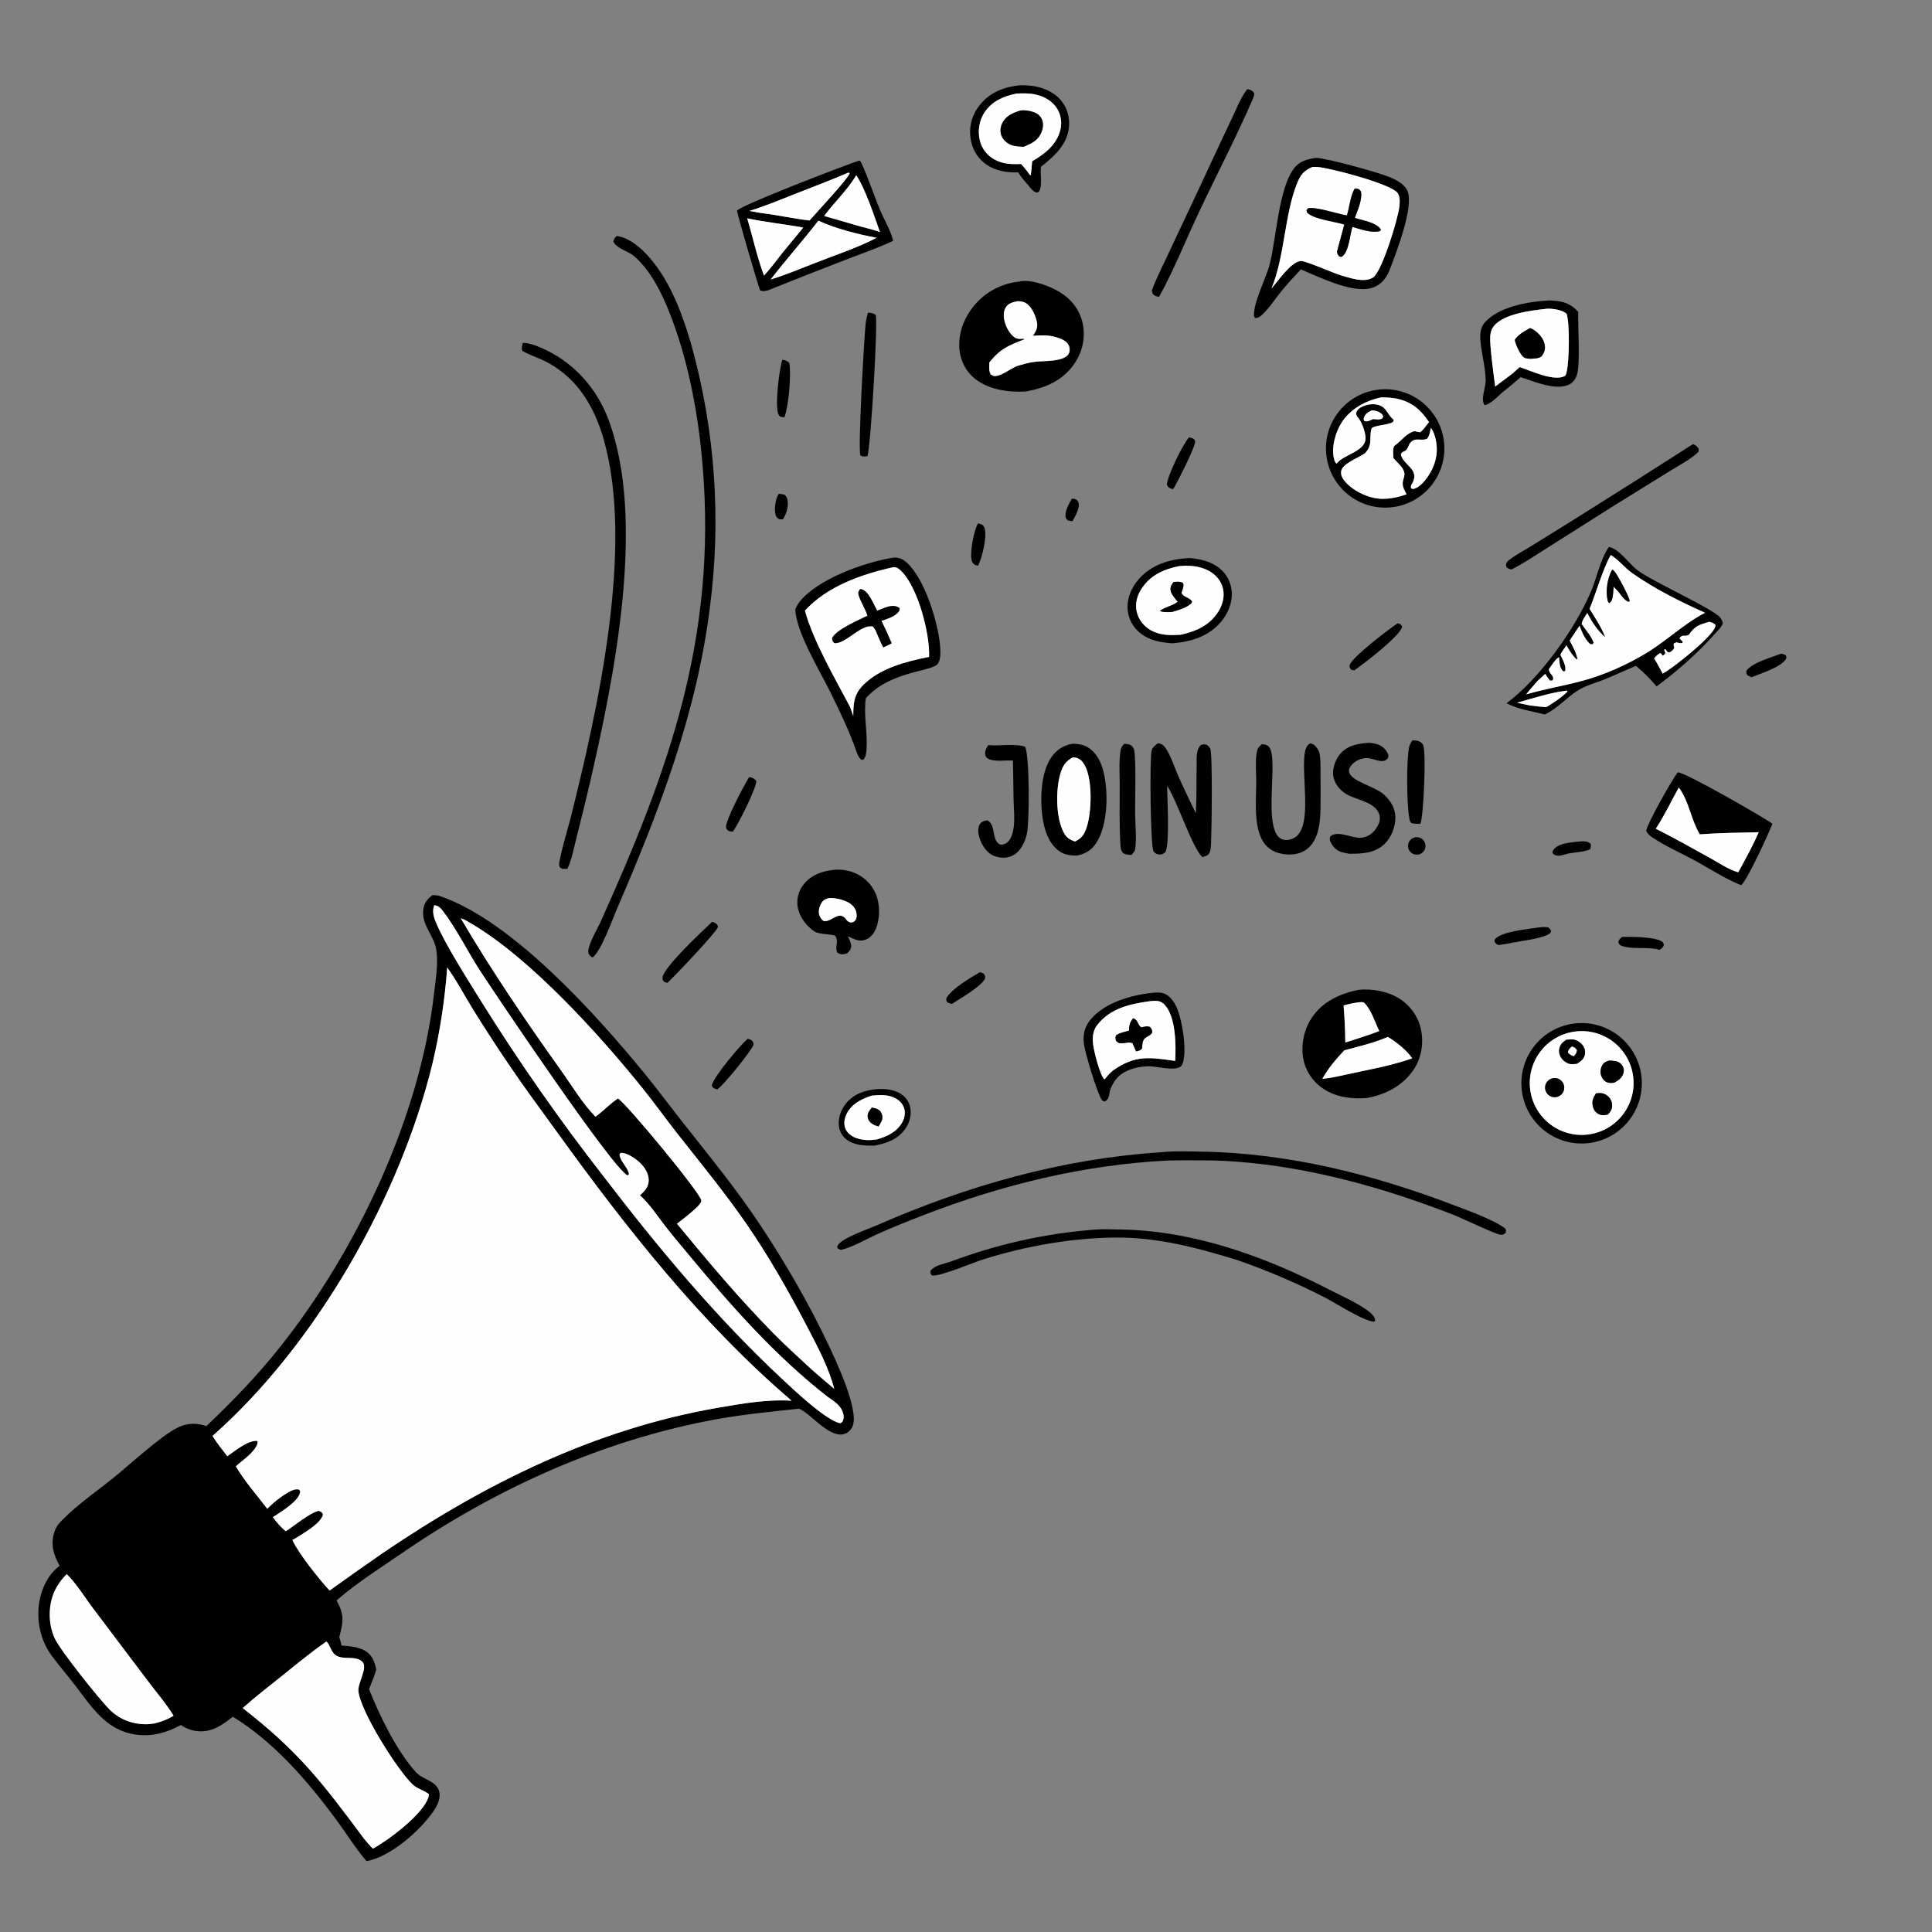 <?xml version="1.0" encoding="UTF-8" standalone="no"?>
<svg
   version="1.1"
   style="display: block;"
   viewBox="0 0 2048 2048"
   width="1024"
   height="1024"
   id="svg88"
   sodipodi:docname="download.svg"
   inkscape:version="1.4.2 (2aeb623e1d, 2025-05-12)"
   xmlns:inkscape="http://www.inkscape.org/namespaces/inkscape"
   xmlns:sodipodi="http://sodipodi.sourceforge.net/DTD/sodipodi-0.dtd"
   xmlns="http://www.w3.org/2000/svg"
   xmlns:svg="http://www.w3.org/2000/svg">
  <rect x="0" y="0" width="2048" height="2048" fill="#808080" stroke="none"/>
  <defs
     id="defs88" />
  <sodipodi:namedview
     id="namedview88"
     pagecolor="#ffffff"
     bordercolor="#000000"
     borderopacity="0.25"
     inkscape:showpageshadow="2"
     inkscape:pageopacity="0.0"
     inkscape:pagecheckerboard="0"
     inkscape:deskcolor="#d1d1d1"
     inkscape:zoom="0.79199219"
     inkscape:cx="511.36868"
     inkscape:cy="697.60789"
     inkscape:window-width="1848"
     inkscape:window-height="1016"
     inkscape:window-x="72"
     inkscape:window-y="27"
     inkscape:window-maximized="1"
     inkscape:current-layer="g88" />
  <path
     transform="translate(0,0)"
     fill="rgb(1,1,1)"
     d="M 1079.35 182.726 C 1066.29 183.049 1054.09 181.147 1043.46 172.823 C 1034.89 166.111 1030.01 156.325 1028.69 145.609 C 1027.1 132.685 1030.89 120.537 1039.18 110.548 C 1049.99 97.513 1064.76 92.067 1081.09 90.38 C 1084.15 90.27 1087.22 90.456 1090.27 90.655 C 1102.95 91.482 1116.41 96.527 1124.75 106.46 C 1131.36 114.341 1134.26 125.015 1133.11 135.189 C 1130.99 153.901 1117.2 165.856 1103.47 176.819 C 1102.36 184.256 1105.28 196.309 1101.57 202.688 C 1100.77 204.059 1099.95 203.813 1098.54 204.109 C 1094.52 202.722 1092.31 199.16 1089.71 195.964 C 1085.89 191.706 1082.28 187.66 1079.35 182.726 z M 1077.35 99.218 C 1063.84 101.977 1051.42 107.292 1043.54 119.274 C 1037.89 127.861 1036.21 139.046 1038.71 148.989 C 1040.79 157.506 1046.35 164.76 1054.03 168.989 C 1062.9 173.936 1072.53 174.327 1082.4 173.807 C 1085.68 177.411 1088.58 180.905 1091.29 184.971 L 1092.53 186.036 C 1093.51 181.041 1093.5 175.976 1094.18 170.941 C 1107.32 163.242 1120.07 153.539 1123.96 137.892 C 1125.87 130.21 1124.82 122.148 1120.7 115.356 C 1115.62 106.975 1106.78 102.146 1097.39 100.143 C 1090.62 98.698 1084.2 98.883 1077.35 99.218 z"
     id="path2" />
  <path
     transform="translate(0,0)"
     fill="rgb(1,1,1)"
     d="M 1228.67 314.681 C 1227.15 314.404 1225.22 314.025 1223.89 313.224 C 1221.49 311.775 1221.41 310.438 1221.01 307.96 C 1225.38 295.679 1231.69 283.633 1237.18 271.794 L 1269.85 202.334 C 1281.8 176.857 1293.45 151.283 1305.68 125.929 C 1310.63 115.669 1315.07 103.337 1322.17 94.51 C 1322.5 94.561 1322.83 94.591 1323.15 94.661 C 1326.13 95.303 1327.98 96.361 1329.53 98.969 C 1329.42 101.543 1328.81 103.13 1327.78 105.501 C 1310.35 145.663 1289.86 184.876 1271.15 224.487 C 1256.99 254.438 1244.67 285.649 1228.67 314.681 z"
     id="path3" />
  <path
     transform="translate(0,0)"
     fill="rgb(254,254,254)"
     d="M 1082.4 173.807 C 1072.53 174.327 1062.9 173.936 1054.03 168.989 C 1046.35 164.76 1040.79 157.506 1038.71 148.989 C 1036.21 139.046 1037.89 127.861 1043.54 119.274 C 1051.42 107.292 1063.84 101.977 1077.35 99.218 C 1084.2 98.883 1090.62 98.698 1097.39 100.143 C 1106.78 102.146 1115.62 106.975 1120.7 115.356 C 1124.82 122.148 1125.87 130.21 1123.96 137.892 C 1120.07 153.539 1107.32 163.242 1094.18 170.941 C 1093.5 175.976 1093.51 181.041 1092.53 186.036 L 1091.29 184.971 C 1088.58 180.905 1085.68 177.411 1082.4 173.807 z M 1081.8 117.114 C 1073.64 119.739 1066.23 122.632 1062.27 130.955 C 1060.29 135.123 1059.97 140.069 1061.82 144.348 C 1063.71 148.752 1068.16 152.418 1072.67 153.912 C 1076.45 155.161 1081.03 155.239 1084.98 155.59 C 1093.53 152.005 1100.46 149.059 1104.12 139.761 C 1105.8 135.501 1106.23 130.456 1104.29 126.206 C 1102.56 122.423 1099.32 120.08 1095.45 118.786 C 1090.9 117.263 1086.58 116.594 1081.8 117.114 z"
     id="path4" />
  <path
     transform="translate(0,0)"
     fill="rgb(1,1,1)"
     d="M 1084.98 155.59 C 1081.03 155.239 1076.45 155.161 1072.67 153.912 C 1068.16 152.418 1063.71 148.752 1061.82 144.348 C 1059.97 140.069 1060.29 135.123 1062.27 130.955 C 1066.23 122.632 1073.64 119.739 1081.8 117.114 C 1086.58 116.594 1090.9 117.263 1095.45 118.786 C 1099.32 120.08 1102.56 122.423 1104.29 126.206 C 1106.23 130.456 1105.8 135.501 1104.12 139.761 C 1100.46 149.059 1093.53 152.005 1084.98 155.59 z"
     id="path5" />
  <path
     transform="translate(0,0)"
     fill="rgb(1,1,1)"
     d="M 1379 285.55 C 1371.78 293.23 1364.53 301.001 1357.9 309.21 C 1351.39 317.273 1345.17 327.058 1337.51 334.006 C 1335.17 336.13 1333.52 337.241 1330.34 337.061 L 1329.21 334.952 C 1328.8 319.55 1341.93 295.739 1346.03 279.714 C 1352.91 252.805 1355.38 199.512 1371.9 178.207 C 1377.82 170.572 1386.26 168.55 1395.33 167.331 C 1409.1 168.324 1457.48 181.872 1471.16 186.987 C 1478.57 189.755 1488.91 194.816 1492.04 202.574 C 1498.91 219.597 1480.19 267.459 1473.54 284.928 C 1470.25 293.6 1465.44 300.683 1456.6 304.37 C 1438.52 311.9 1406.71 297.411 1389.42 290.092 L 1379 285.55 z M 1391.11 177.051 C 1382.2 180.827 1378.69 185.146 1375.05 194.128 C 1361.52 227.538 1362.08 271.115 1347.85 305.803 C 1354.82 297.788 1368.22 277.921 1378.57 276.674 C 1383.31 276.102 1411.97 288.79 1419.48 291.232 C 1429.63 294.154 1445.82 300.421 1455.52 294.111 C 1464.96 287.971 1482.27 231.137 1483.43 218.597 C 1483.84 214.222 1484.27 208.131 1481.44 204.451 C 1474.11 194.889 1410.51 178.132 1396.51 177.011 C 1394.71 176.867 1392.91 176.979 1391.11 177.051 z"
     id="path6" />
  <path
     transform="translate(0,0)"
     fill="rgb(1,1,1)"
     d="M 814.291 307.68 C 810.874 308.593 809.055 309.156 805.75 307.793 C 804.573 306.141 781.659 227.714 781.252 223.294 C 786.709 216.935 895.131 175.376 911.057 170.095 C 912.501 171.473 912.211 170.924 912.972 172.564 C 920.417 188.594 925.836 205.583 932.593 221.911 C 937.027 232.624 944.145 244.104 946.792 255.221 C 931.535 262.574 915.133 268.151 899.326 274.27 C 870.891 285.177 842.545 296.314 814.291 307.68 z M 899.391 182.945 C 881.116 190.825 862.438 197.869 843.913 205.139 C 827.557 211.559 811.196 218.496 794.376 223.59 C 798.413 224.341 802.455 225.069 806.5 225.775 C 823.808 227.778 840.817 231.763 858.155 233.708 C 864.731 226.064 898.791 189.784 900.737 183.577 L 899.391 182.945 z M 907.645 185.805 C 898.053 201.906 884.641 213.999 873.662 228.961 C 884.845 232.187 896.083 235.289 907.216 238.681 C 915.676 241.171 924.506 242.997 932.79 245.956 C 926.776 229.252 917.244 199.864 907.645 185.805 z M 792.062 231.439 C 798.044 251.425 802.534 272.639 809.87 292.115 C 816.515 285.023 822.306 277.163 828.246 269.481 C 836.044 260.113 843.789 250.701 851.481 241.245 C 831.762 237.557 811.678 235.617 792.062 231.439 z M 867.515 233.923 C 851.116 255.103 833.301 275.043 816.944 296.257 C 832.825 291.356 848.255 284.969 863.723 278.913 C 885.288 270.327 908.723 262.825 929.241 252.068 C 908.945 248.226 886.334 242.549 867.515 233.923 z"
     id="path7" />
  <path
     transform="translate(0,0)"
     fill="rgb(254,254,254)"
     d="M 1347.85 305.803 C 1362.08 271.115 1361.52 227.538 1375.05 194.128 C 1378.69 185.146 1382.2 180.827 1391.11 177.051 C 1392.91 176.979 1394.71 176.867 1396.51 177.011 C 1410.51 178.132 1474.11 194.889 1481.44 204.451 C 1484.27 208.131 1483.84 214.222 1483.43 218.597 C 1482.27 231.137 1464.96 287.971 1455.52 294.111 C 1445.82 300.421 1429.63 294.154 1419.48 291.232 C 1411.97 288.79 1383.31 276.102 1378.57 276.674 C 1368.22 277.921 1354.82 297.788 1347.85 305.803 z M 1436.14 199.773 C 1431.26 207.778 1430.67 219.414 1427.74 228.39 C 1419.31 227.039 1392.92 218.508 1386.51 220.896 L 1384.99 222.83 C 1385.28 224.794 1385.31 225.223 1386.97 226.516 C 1394.94 232.693 1414.73 234.812 1425.01 238.039 L 1417.31 266.59 C 1417.69 269.367 1417.95 269.746 1419.72 271.941 C 1421.25 272.202 1421.7 272.688 1423.06 271.649 C 1429.97 266.352 1430.95 248.64 1433.61 240.563 C 1442.56 242.941 1453.64 247.292 1462.82 244.973 L 1463.89 243.493 C 1459.32 235.738 1444.26 233.614 1436.2 231.054 C 1438.99 222.789 1444.39 211.713 1442.65 202.975 C 1440.89 200.703 1440.74 200.318 1437.78 199.9 C 1437.24 199.823 1436.69 199.815 1436.14 199.773 z"
     id="path8" />
  <path
     transform="translate(0,0)"
     fill="rgb(254,254,254)"
     d="M 794.376 223.59 C 811.196 218.496 827.557 211.559 843.913 205.139 C 862.438 197.869 881.116 190.825 899.391 182.945 L 900.737 183.577 C 898.791 189.784 864.731 226.064 858.155 233.708 C 840.817 231.763 823.808 227.778 806.5 225.775 C 802.455 225.069 798.413 224.341 794.376 223.59 z"
     id="path9" />
  <path
     transform="translate(0,0)"
     fill="rgb(254,254,254)"
     d="M 873.662 228.961 C 884.641 213.999 898.053 201.906 907.645 185.805 C 917.244 199.864 926.776 229.252 932.79 245.956 C 924.506 242.997 915.676 241.171 907.216 238.681 C 896.083 235.289 884.845 232.187 873.662 228.961 z"
     id="path10" />
  <path
     transform="translate(0,0)"
     fill="rgb(1,1,1)"
     d="M 1427.74 228.39 C 1430.67 219.414 1431.26 207.778 1436.14 199.773 C 1436.69 199.815 1437.24 199.823 1437.78 199.9 C 1440.74 200.318 1440.89 200.703 1442.65 202.975 C 1444.39 211.713 1438.99 222.789 1436.2 231.054 C 1444.26 233.614 1459.32 235.738 1463.89 243.493 L 1462.82 244.973 C 1453.64 247.292 1442.56 242.941 1433.61 240.563 C 1430.95 248.64 1429.97 266.352 1423.06 271.649 C 1421.7 272.688 1421.25 272.202 1419.72 271.941 C 1417.95 269.746 1417.69 269.367 1417.31 266.59 L 1425.01 238.039 C 1414.73 234.812 1394.94 232.693 1386.97 226.516 C 1385.31 225.223 1385.28 224.794 1384.99 222.83 L 1386.51 220.896 C 1392.92 218.508 1419.31 227.039 1427.74 228.39 z"
     id="path11" />
  <path
     transform="translate(0,0)"
     fill="rgb(254,254,254)"
     d="M 809.87 292.115 C 802.534 272.639 798.044 251.425 792.062 231.439 C 811.678 235.617 831.762 237.557 851.481 241.245 C 843.789 250.701 836.044 260.113 828.246 269.481 C 822.306 277.163 816.515 285.023 809.87 292.115 z"
     id="path12" />
  <path
     transform="translate(0,0)"
     fill="rgb(254,254,254)"
     d="M 816.944 296.257 C 833.301 275.043 851.116 255.103 867.515 233.923 C 886.334 242.549 908.945 248.226 929.241 252.068 C 908.723 262.825 885.288 270.327 863.723 278.913 C 848.255 284.969 832.825 291.356 816.944 296.257 z"
     id="path13" />
  <path
     transform="translate(0,0)"
     fill="rgb(1,1,1)"
     d="M 628.12 1015.05 C 626.381 1013.8 624.959 1013.03 624.029 1011.03 C 621.195 1004.94 633.26 984.667 636.031 978.527 C 709.277 816.275 759.706 676.059 744.912 494.882 C 740.651 442.702 730.965 388.313 712.636 339.124 C 704.918 318.413 694.569 295.166 679.576 278.777 C 676.962 275.92 674.086 272.896 670.999 270.562 C 665.443 266.363 652.69 262.715 650.196 255.954 C 650.94 252.96 651.462 252.448 653.6 250.173 C 669.02 251.987 683.587 266.523 692.736 278.152 C 712.726 303.559 724.5 336.25 733.293 367.114 C 758.195 457.431 764.693 551.831 752.402 644.708 C 738.359 756.727 698.746 859.81 654.333 962.666 C 648.905 975.236 637.473 1007.78 628.12 1015.05 z"
     id="path14" />
  <path
     transform="translate(0,0)"
     fill="rgb(1,1,1)"
     d="M 1087.95 414.961 C 1069.58 416.192 1047.94 413.222 1033.19 401.263 C 1023.92 393.744 1018.36 382.825 1017.1 371.011 C 1015.28 353.959 1021.83 336.857 1032.67 323.867 C 1044.69 309.349 1062 300.213 1080.77 298.475 C 1081.06 298.375 1081.34 298.226 1081.64 298.175 C 1094.52 296.037 1114.13 303.662 1124.8 310.538 C 1136.73 318.233 1145.03 329.547 1147.83 343.591 C 1150.79 358.466 1147.25 373.525 1138.65 385.887 C 1126.41 403.476 1108.33 411.144 1087.95 414.961 z M 1078.98 319.251 C 1073.81 320.367 1068.97 321.184 1066.06 326.053 C 1063.23 330.802 1063.8 336.906 1065.28 342 C 1066.88 347.503 1071.12 355.256 1076.35 358.123 C 1079.15 359.651 1082.38 359.239 1085.44 359.062 L 1085.85 359.719 C 1069.2 366.232 1060.36 369.635 1048.77 384.202 C 1048.72 388.399 1048.01 393.142 1050.23 396.852 C 1052.53 398.349 1053.61 398.991 1056.42 398.491 C 1063.56 397.217 1071.58 390.347 1078.92 387.733 C 1084.75 386.029 1090.53 384.382 1096.56 383.558 C 1105.54 382.331 1127.17 383.864 1132.63 375.368 C 1134.35 372.687 1134.15 368.755 1132.85 365.951 C 1130.32 360.522 1122.49 358.203 1117.21 356.854 C 1109.83 354.966 1102.49 355.485 1094.98 355.985 C 1098.55 350.225 1100.58 347.163 1098.88 340.127 C 1097.26 333.443 1093.18 324.252 1086.73 320.884 C 1084.44 319.686 1081.52 319.406 1078.98 319.251 z"
     id="path15" />
  <path
     transform="translate(0,0)"
     fill="rgb(1,1,1)"
     d="M 1595.2 413.83 C 1589.66 418 1580.56 428.675 1573.69 429.385 C 1569.15 423.523 1575.06 410.398 1574.89 403.067 C 1574.6 390.151 1571.05 376.672 1569.56 363.782 C 1568.72 356.548 1568.58 348.13 1573.58 342.262 C 1588 325.332 1619.66 319.704 1640.6 318.603 C 1642.25 318.346 1644.09 318.586 1645.76 318.671 C 1657.4 319.262 1665.1 321.901 1673 330.628 C 1672.49 346.709 1675.24 383.733 1671.88 396.364 C 1670.67 400.917 1668.22 404.916 1664.02 407.248 C 1650.19 414.916 1625.8 404.25 1611.98 399.771 C 1606.52 404.617 1600.93 409.305 1595.2 413.83 z M 1638.63 327.429 C 1623.22 329.11 1593.84 332.614 1583.52 345.707 C 1581.03 348.867 1579.95 352.686 1579.68 356.658 C 1579.06 365.911 1583.52 398.93 1584.98 409.725 C 1591.06 405.078 1597.18 400.488 1603.35 395.954 L 1610.88 389.144 C 1622.47 392.808 1646.75 404.564 1658.51 398.731 C 1659.97 398.006 1660.41 395.529 1660.76 394.019 C 1663.42 382.77 1664.15 343.504 1660.72 332.729 C 1656.03 328.334 1645.55 326.893 1639.22 327.314 C 1639.02 327.328 1638.83 327.391 1638.63 327.429 z"
     id="path16" />
  <path
     transform="translate(0,0)"
     fill="rgb(254,254,254)"
     d="M 1048.77 384.202 C 1060.36 369.635 1069.2 366.232 1085.85 359.719 L 1085.44 359.062 C 1082.38 359.239 1079.15 359.651 1076.35 358.123 C 1071.12 355.256 1066.88 347.503 1065.28 342 C 1063.8 336.906 1063.23 330.802 1066.06 326.053 C 1068.97 321.184 1073.81 320.367 1078.98 319.251 C 1081.52 319.406 1084.44 319.686 1086.73 320.884 C 1093.18 324.252 1097.26 333.443 1098.88 340.127 C 1100.58 347.163 1098.55 350.225 1094.98 355.985 C 1102.49 355.485 1109.83 354.966 1117.21 356.854 C 1122.49 358.203 1130.32 360.522 1132.85 365.951 C 1134.15 368.755 1134.35 372.687 1132.63 375.368 C 1127.17 383.864 1105.54 382.331 1096.56 383.558 C 1090.53 384.382 1084.75 386.029 1078.92 387.733 C 1071.58 390.347 1063.56 397.217 1056.42 398.491 C 1053.61 398.991 1052.53 398.349 1050.23 396.852 C 1048.01 393.142 1048.72 388.399 1048.77 384.202 z"
     id="path17" />
  <path
     transform="translate(0,0)"
     fill="rgb(254,254,254)"
     d="M 1584.98 409.725 C 1583.52 398.93 1579.06 365.911 1579.68 356.658 C 1579.95 352.686 1581.03 348.867 1583.52 345.707 C 1593.84 332.614 1623.22 329.11 1638.63 327.429 C 1638.83 327.391 1639.02 327.328 1639.22 327.314 C 1645.55 326.893 1656.03 328.334 1660.72 332.729 C 1664.15 343.504 1663.42 382.77 1660.76 394.019 C 1660.41 395.529 1659.97 398.006 1658.51 398.731 C 1646.75 404.564 1622.47 392.808 1610.88 389.144 L 1603.35 395.954 C 1597.18 400.488 1591.06 405.078 1584.98 409.725 z M 1621.79 347.792 C 1616.15 350.961 1609.4 354.722 1605.76 360.217 C 1606.34 364.8 1611.67 376.225 1615.37 378.835 C 1617.24 380.152 1620.53 380.182 1622.82 380.291 C 1626.82 380.004 1630.65 380.128 1634.06 377.799 C 1636.73 374.223 1638.19 370.916 1637.6 366.351 C 1636.66 359.018 1630.78 352.532 1624.53 348.909 C 1623.2 348.139 1623.06 348.162 1621.79 347.792 z"
     id="path18" />
  <path
     transform="translate(0,0)"
     fill="rgb(1,1,1)"
     d="M 919.573 483.512 C 916.285 483.91 915.133 484.435 912.128 482.891 C 909.212 477.208 915.897 359.938 917.56 343.519 C 917.979 339.387 918.942 335.439 920.031 331.443 C 923.172 331.613 925.789 331.783 928.254 333.935 C 930.878 340.093 923.238 470.568 919.573 483.512 z"
     id="path19" />
  <path
     transform="translate(0,0)"
     fill="rgb(1,1,1)"
     d="M 1622.82 380.291 C 1620.53 380.182 1617.24 380.152 1615.37 378.835 C 1611.67 376.225 1606.34 364.8 1605.76 360.217 C 1609.4 354.722 1616.15 350.961 1621.79 347.792 C 1623.06 348.162 1623.2 348.139 1624.53 348.909 C 1630.78 352.532 1636.66 359.018 1637.6 366.351 C 1638.19 370.916 1636.73 374.223 1634.06 377.799 C 1630.65 380.128 1626.82 380.004 1622.82 380.291 z"
     id="path20" />
  <path
     transform="translate(0,0)"
     fill="rgb(1,1,1)"
     d="M 601.592 920.877 C 599.75 921.046 597.853 921.012 596.002 921.065 C 594.224 919.987 593.096 919.582 592.708 917.321 C 591.858 912.378 602.912 874.884 604.641 867.989 C 633.377 753.365 672.776 579.438 639.705 464.92 C 630.049 431.485 612.492 401.835 581.245 384.68 C 572.378 379.811 562.602 376.938 553.761 372.08 C 552.481 369.251 553.535 366.394 554.144 363.491 C 561.463 363.63 568.078 366.221 574.702 369.132 C 607.41 383.504 632.157 410.798 644.757 444.114 C 685.59 552.078 650.446 720.696 625.184 830.564 C 620.793 849.217 616.221 867.827 611.47 886.391 C 608.588 897.761 606.368 910.157 601.592 920.877 z"
     id="path21" />
  <path
     transform="translate(0,0)"
     fill="rgb(1,1,1)"
     d="M 831.533 442.329 C 828.849 442.03 827.065 442.426 825.495 439.88 C 820.835 432.321 826.072 390.655 829.349 381.3 C 832.563 381.936 834.576 382.383 836.746 384.855 C 838.827 397.744 836.062 430.103 831.533 442.329 z"
     id="path22" />
  <path
     transform="translate(0,0)"
     fill="rgb(1,1,1)"
     d="M 1475.68 537.685 C 1441.11 541.759 1409.84 516.92 1405.97 482.33 C 1402.11 447.739 1427.14 416.615 1461.76 412.965 C 1496.07 409.347 1526.87 434.114 1530.7 468.406 C 1534.52 502.698 1509.95 533.647 1475.68 537.685 z M 1463.92 421.289 C 1447.69 424.736 1431.67 433.298 1422.46 447.516 C 1415.69 457.963 1410.99 474.134 1414.17 486.579 C 1414.66 488.486 1415.27 490.188 1416.79 491.489 C 1417.09 491.134 1417.4 490.775 1417.71 490.424 C 1425.82 481.351 1447.73 478.273 1447.53 464.239 C 1447.44 458.035 1443.42 446.641 1439.19 442.239 C 1438.1 441.104 1437.82 439.919 1437.44 438.442 C 1438.25 435.397 1439.2 433.782 1441.97 432.137 C 1447.45 428.893 1455.22 427.356 1461.38 429.289 C 1470.34 432.099 1470.63 439.83 1477.3 444.851 C 1477.09 446.6 1477.49 446.57 1476.29 447.493 C 1472.24 450.616 1454.6 450.851 1453.68 454.685 C 1451.17 465.096 1455.48 471.346 1446.98 480.434 L 1445.86 481.208 C 1439.39 485.591 1422.73 491.575 1421.67 499.675 C 1421.07 504.202 1423.75 508.279 1426.69 511.44 C 1435.83 521.263 1451.69 528.623 1465.06 528.766 C 1473.96 528.861 1482.7 526.966 1491.05 523.987 C 1488.2 518.567 1485.67 514.672 1487.58 508.366 C 1488.88 504.041 1489.52 501.883 1487.35 497.643 C 1485.05 493.164 1480.28 489.476 1477.07 485.572 C 1476.95 481.647 1476.06 476.175 1477.96 472.679 L 1479.05 471.899 C 1485.82 466.983 1491.18 458.882 1499.58 457.035 C 1500.08 457.162 1500.57 457.293 1501.07 457.414 C 1502.53 457.769 1503.9 458.012 1505.38 458.193 C 1509.41 455.481 1511.59 451.01 1514.81 447.465 C 1506.23 434.442 1496.37 425.919 1480.67 422.618 C 1475.3 421.489 1469.41 421.236 1463.92 421.289 z M 1454.04 435.034 C 1450.34 436.903 1447.07 438.669 1445.82 442.891 C 1445.24 444.866 1445.56 444.678 1446.41 446.357 C 1449.87 447.285 1452.36 445.658 1455.55 444.195 C 1458.89 444.476 1462.3 445.279 1465.3 443.452 L 1466.33 441.431 C 1465.47 439.017 1463.57 437.76 1461.37 436.617 C 1459.03 435.405 1456.63 435.12 1454.04 435.034 z M 1516.79 453.576 C 1515.92 457.627 1515.46 461.612 1512.89 464.976 C 1507.16 468.107 1500.88 463.107 1495.34 468.945 C 1493.33 471.065 1492.71 474.834 1490.67 477.036 C 1488.48 479.405 1486.18 478.089 1484.98 481.794 C 1487.49 493.081 1504.16 496.705 1497.79 511.049 C 1496.28 513.55 1495.46 514.274 1495.6 517.252 C 1496.91 518.033 1497.14 518.61 1498.75 518.181 C 1506.99 515.987 1514.58 504.652 1518.1 497.382 C 1523.97 485.244 1524.64 472.641 1520.24 459.971 C 1519.41 457.585 1518.3 455.602 1516.79 453.576 z"
     id="path23" />
  <path
     transform="translate(0,0)"
     fill="rgb(254,254,254)"
     d="M 1446.98 480.434 C 1455.48 471.346 1451.17 465.096 1453.68 454.685 C 1454.6 450.851 1472.24 450.616 1476.29 447.493 C 1477.49 446.57 1477.09 446.6 1477.3 444.851 C 1470.63 439.83 1470.34 432.099 1461.38 429.289 C 1455.22 427.356 1447.45 428.893 1441.97 432.137 C 1439.2 433.782 1438.25 435.397 1437.44 438.442 C 1437.82 439.919 1438.1 441.104 1439.19 442.239 C 1443.42 446.641 1447.44 458.035 1447.53 464.239 C 1447.73 478.273 1425.82 481.351 1417.71 490.424 C 1417.4 490.775 1417.09 491.134 1416.79 491.489 C 1415.27 490.188 1414.66 488.486 1414.17 486.579 C 1410.99 474.134 1415.69 457.963 1422.46 447.516 C 1431.67 433.298 1447.69 424.736 1463.92 421.289 C 1469.41 421.236 1475.3 421.489 1480.67 422.618 C 1496.37 425.919 1506.23 434.442 1514.81 447.465 C 1511.59 451.01 1509.41 455.481 1505.38 458.193 C 1503.9 458.012 1502.53 457.769 1501.07 457.414 C 1500.57 457.293 1500.08 457.162 1499.58 457.035 C 1491.18 458.882 1485.82 466.983 1479.05 471.899 L 1477.96 472.679 C 1476.06 476.175 1476.95 481.647 1477.07 485.572 C 1480.28 489.476 1485.05 493.164 1487.35 497.643 C 1489.52 501.883 1488.88 504.041 1487.58 508.366 C 1485.67 514.672 1488.2 518.567 1491.05 523.987 C 1482.7 526.966 1473.96 528.861 1465.06 528.766 C 1451.69 528.623 1435.83 521.263 1426.69 511.44 C 1423.75 508.279 1421.07 504.202 1421.67 499.675 C 1422.73 491.575 1439.39 485.591 1445.86 481.208 L 1446.98 480.434 z"
     id="path24" />
  <path
     transform="translate(0,0)"
     fill="rgb(254,254,254)"
     d="M 1455.55 444.195 C 1452.36 445.658 1449.87 447.285 1446.41 446.357 C 1445.56 444.678 1445.24 444.866 1445.82 442.891 C 1447.07 438.669 1450.34 436.903 1454.04 435.034 C 1456.63 435.12 1459.03 435.405 1461.37 436.617 C 1463.57 437.76 1465.47 439.017 1466.33 441.431 L 1465.3 443.452 C 1462.3 445.279 1458.89 444.476 1455.55 444.195 z"
     id="path25" />
  <path
     transform="translate(0,0)"
     fill="rgb(254,254,254)"
     d="M 1497.79 511.049 C 1504.16 496.705 1487.49 493.081 1484.98 481.794 C 1486.18 478.089 1488.48 479.405 1490.67 477.036 C 1492.71 474.834 1493.33 471.065 1495.34 468.945 C 1500.88 463.107 1507.16 468.107 1512.89 464.976 C 1515.46 461.612 1515.92 457.627 1516.79 453.576 C 1518.3 455.602 1519.41 457.585 1520.24 459.971 C 1524.64 472.641 1523.97 485.244 1518.1 497.382 C 1514.58 504.652 1506.99 515.987 1498.75 518.181 C 1497.14 518.61 1496.91 518.033 1495.6 517.252 C 1495.46 514.274 1496.28 513.55 1497.79 511.049 z"
     id="path26" />
  <path
     transform="translate(0,0)"
     fill="rgb(1,1,1)"
     d="M 1243.66 518.509 C 1242.8 518.348 1241.77 518.192 1240.98 517.845 C 1238.47 516.748 1237.96 516.065 1236.96 513.722 C 1237.47 504.462 1253.88 470.797 1260.41 463.596 C 1261.45 463.864 1263.57 464.23 1264.55 464.835 C 1265.67 465.517 1266.78 466.445 1266.91 467.815 C 1267.42 473.248 1247.68 511.989 1243.66 518.509 z"
     id="path27" />
  <path
     transform="translate(0,0)"
     fill="rgb(1,1,1)"
     d="M 1602.3 603.62 C 1600.18 603.309 1599.33 602.885 1597.49 601.884 C 1596.28 599.549 1596.25 599.519 1596.77 596.941 C 1597.59 595.786 1598.25 594.795 1599.37 593.908 C 1606.36 588.381 1615.03 583.851 1622.64 579.161 L 1665.08 552.861 C 1708.43 525.748 1751.63 498.382 1794.66 470.767 C 1795.9 471.356 1797.76 472.206 1798.72 473.233 C 1800.69 475.342 1800.84 475.963 1800.63 478.629 C 1793.32 486.377 1780.6 492.779 1771.49 498.48 L 1710.93 535.987 L 1640.21 580.734 C 1627.79 588.511 1615.39 597.083 1602.3 603.62 z"
     id="path28" />
  <path
     transform="translate(0,0)"
     fill="rgb(1,1,1)"
     d="M 829.776 550.622 L 825.862 550.35 C 823.553 548.741 822.724 547.954 821.997 545.171 C 820.48 539.364 822.162 528.536 825.428 523.52 C 828.006 523.552 829.701 523.786 832.101 524.739 C 833.941 526.77 834.56 528.307 834.95 530.964 C 835.888 537.356 833.423 545.425 829.776 550.622 z"
     id="path29" />
  <path
     transform="translate(0,0)"
     fill="rgb(1,1,1)"
     d="M 1136.9 552.528 L 1132.46 551.87 C 1131.21 550.893 1130.37 550.604 1129.85 549.002 C 1127.91 542.937 1133.23 533.663 1136.26 528.592 C 1137.2 528.7 1139.09 528.77 1140.01 529.202 C 1141.43 529.867 1142.5 530.652 1143.05 532.133 C 1145.3 538.157 1139.65 547.087 1136.9 552.528 z"
     id="path30" />
  <path
     transform="translate(0,0)"
     fill="rgb(1,1,1)"
     d="M 1036.81 599.659 C 1035.91 599.45 1034.03 599.16 1033.2 598.608 C 1031.28 597.342 1030.44 596.031 1029.94 593.837 C 1028.01 585.36 1032.29 562.124 1036.77 554.715 L 1040.99 556.022 C 1042.33 557.197 1043.01 557.975 1043.63 559.697 C 1046.72 568.359 1040.9 591.942 1036.81 599.659 z"
     id="path31" />
  <path
     transform="translate(0,0)"
     fill="rgb(1,1,1)"
     d="M 1596.96 745.495 C 1632.03 719.575 1669.3 667.192 1686.34 627.405 C 1693.16 611.481 1695.82 594.381 1705.45 579.728 C 1717.22 582.269 1726.67 597.744 1736.36 604.856 C 1753.46 617.411 1816.24 645.415 1823.6 654.749 C 1824.61 656.016 1826.53 659.412 1826.09 661.062 C 1825.12 664.729 1820.16 669.248 1817.58 672.153 C 1798.94 693.117 1778.52 710.86 1756.04 727.638 C 1749.28 719.626 1742.27 712.465 1734.11 705.863 C 1723.52 710.526 1712.9 715.123 1702.26 719.654 C 1692.28 723.854 1681.34 726.257 1672.16 732.174 C 1660.23 739.869 1650.65 751.37 1637.59 757.34 C 1623.68 753.846 1609.89 752.09 1596.96 745.495 z M 1707.49 588.354 C 1699.2 602.697 1691.97 628.46 1685.04 645.393 C 1690.97 655.145 1697.68 664.907 1701.67 675.648 C 1693.11 668.027 1687.9 659.896 1682.55 649.832 C 1680.41 653.303 1677.11 657.43 1676.69 661.528 C 1680.7 667.416 1687.17 674.757 1689.43 681.408 L 1688.04 683.041 C 1685.92 682.923 1685.61 682.863 1684.08 681.232 C 1679.66 676.529 1676.58 669.388 1674.38 663.38 C 1670.9 668.567 1667.24 673.711 1663.96 679.03 C 1667.18 685.403 1670.63 691.176 1672.16 698.228 L 1671.53 699.14 C 1666.74 695.054 1663.71 689.469 1660.45 684.156 C 1658.61 687.06 1655.21 691.069 1654.12 694.199 C 1656.37 698.762 1660.64 706.396 1659.05 711.444 L 1657.08 711.734 C 1652.99 707.96 1653.18 701.916 1652.65 696.629 C 1648.49 698.987 1644.89 705.318 1641.98 709.161 C 1641.23 713.823 1648.71 716.645 1645.77 721.312 L 1642.97 721.499 C 1641.09 719.236 1639.55 716.823 1637.96 714.353 L 1629.59 722.121 C 1625.66 726.752 1621.51 731.305 1617.77 736.081 C 1637.64 730.288 1657.84 727 1677.71 721.608 C 1700.58 715.403 1723.97 704.968 1744.25 692.831 C 1766.13 679.733 1784.8 661.336 1807.36 649.556 C 1781.18 637.909 1753.54 623.97 1730.1 607.488 C 1722.1 601.867 1715.85 593.33 1707.49 588.354 z M 1811.81 659.133 C 1801.24 662.231 1796.72 663.476 1790.3 672.856 C 1788.01 674.21 1786.06 673.987 1783.51 673.919 C 1781.74 674.948 1781.34 674.869 1780.36 676.772 L 1783.7 680.121 L 1783.41 681.681 C 1781.03 682.007 1779.32 681.489 1777.02 680.916 L 1774.29 682.131 C 1774.01 684.117 1774.24 684.813 1774.8 686.688 C 1773.53 689.324 1772.33 690 1769.94 691.507 L 1767.86 691.306 L 1765.32 688.129 L 1764.11 688.631 L 1765.36 692.429 C 1764.18 694.059 1764.34 694.155 1762.34 695.023 C 1762.18 694.735 1762.02 694.443 1761.85 694.161 C 1761.04 692.827 1761.37 693.305 1760.02 692.163 C 1757.4 693.759 1755.09 695.421 1753.46 698.065 L 1756.22 702.481 C 1758.32 706.335 1760.5 710.166 1762.53 714.056 C 1773.35 708.326 1813.69 676.099 1817.88 665.205 C 1818.41 663.823 1818.34 663.784 1818.46 662.529 C 1816.68 660.313 1814.41 659.91 1811.81 659.133 z M 1658.67 732.366 C 1641.37 734.81 1624.95 740.294 1608.16 744.89 L 1621.76 747.81 C 1627.57 748.604 1633.29 749.267 1639.14 749.562 C 1646.84 745.024 1654.99 739.565 1661.38 733.297 L 1661.54 732.097 L 1658.67 732.366 z"
     id="path32" />
  <path
     transform="translate(0,0)"
     fill="rgb(254,254,254)"
     d="M 1685.04 645.393 C 1691.97 628.46 1699.2 602.697 1707.49 588.354 C 1715.85 593.33 1722.1 601.867 1730.1 607.488 C 1753.54 623.97 1781.18 637.909 1807.36 649.556 C 1784.8 661.336 1766.13 679.733 1744.25 692.831 C 1723.97 704.968 1700.58 715.403 1677.71 721.608 C 1657.84 727 1637.64 730.288 1617.77 736.081 C 1621.51 731.305 1625.66 726.752 1629.59 722.121 L 1637.96 714.353 C 1639.55 716.823 1641.09 719.236 1642.97 721.499 L 1645.77 721.312 C 1648.71 716.645 1641.23 713.823 1641.98 709.161 C 1644.89 705.318 1648.49 698.987 1652.65 696.629 C 1653.18 701.916 1652.99 707.96 1657.08 711.734 L 1659.05 711.444 C 1660.64 706.396 1656.37 698.762 1654.12 694.199 C 1655.21 691.069 1658.61 687.06 1660.45 684.156 C 1663.71 689.469 1666.74 695.054 1671.53 699.14 L 1672.16 698.228 C 1670.63 691.176 1667.18 685.403 1663.96 679.03 C 1667.24 673.711 1670.9 668.567 1674.38 663.38 C 1676.58 669.388 1679.66 676.529 1684.08 681.232 C 1685.61 682.863 1685.92 682.923 1688.04 683.041 L 1689.43 681.408 C 1687.17 674.757 1680.7 667.416 1676.69 661.528 C 1677.11 657.43 1680.41 653.303 1682.55 649.832 C 1687.9 659.896 1693.11 668.027 1701.67 675.648 C 1697.68 664.907 1690.97 655.145 1685.04 645.393 z M 1709.01 603.73 C 1703.96 612.565 1701.77 626.332 1704.15 636.362 C 1704.46 637.691 1704.92 638.403 1705.89 639.342 C 1708.05 637.904 1708.72 636.153 1709.29 633.665 C 1710.15 629.87 1710.05 625.669 1710.48 621.79 L 1715.98 627.655 C 1718.89 631.379 1721.55 635.686 1725.88 637.812 L 1727.53 637.321 C 1727.68 633.452 1714.25 608.77 1711.46 605.747 C 1710.74 604.972 1709.91 604.295 1709.01 603.73 z"
     id="path33" />
  <path
     transform="translate(0,0)"
     fill="rgb(1,1,1)"
     d="M 843.021 645.732 C 844.254 643.18 845.577 640.445 847.333 638.206 C 866.42 613.868 916.011 596.199 945.678 591.312 C 946.141 591.259 946.603 591.197 947.067 591.153 C 952.833 590.601 956.588 592.366 960.909 596.139 C 980.343 613.112 995.015 661.236 996.653 686.225 C 996.975 691.137 997.322 700.521 993.593 704.239 C 985.631 712.179 942.833 711.787 917.821 740.189 C 915.316 758.312 919.683 775.412 918.619 793.205 C 918.368 797.401 918.187 802.562 914.852 805.517 L 912.749 805.2 C 910.131 802.648 909.217 800.264 907.948 796.873 C 900.477 775.458 890.597 754.784 880.6 734.443 C 869.519 711.894 843.715 670.007 843.021 645.732 z M 946.973 601.247 C 913.822 608.535 876.841 621.426 853.287 647.262 C 861.457 678.33 885.725 720.3 901.196 749.553 L 904.494 758.938 C 904.567 745.615 905.109 736.059 915.162 726.041 C 933.34 707.927 960.626 701.228 984.845 696.302 C 985.836 671.675 973.249 624.409 956.601 606.661 C 954.371 604.283 951.584 601.445 948.154 601.217 C 947.761 601.19 947.367 601.237 946.973 601.247 z"
     id="path34" />
  <path
     transform="translate(0,0)"
     fill="rgb(1,1,1)"
     d="M 1242.66 681.955 C 1230.06 680.949 1218.39 679.129 1208.29 670.766 C 1200.76 664.652 1196.07 655.706 1195.33 646.03 C 1194.46 634.196 1199.41 622.701 1207.13 613.924 C 1220.99 598.185 1240.21 592.702 1260.46 591.537 C 1271.87 592.299 1283.97 595.177 1292.97 602.54 C 1300.49 608.693 1304.94 617.512 1305.7 627.176 C 1306.63 639.04 1301.54 650.855 1293.86 659.704 C 1280.62 674.964 1262.17 680.347 1242.66 681.955 z M 1249.44 600.188 C 1233.36 603.547 1219.32 609.856 1210.04 624.159 C 1205.35 631.385 1203.04 639.903 1204.99 648.439 C 1206.88 656.732 1212.3 663.663 1219.64 667.893 C 1229.69 673.695 1240.54 673.548 1251.7 672.82 C 1267.83 669.181 1282.17 663.093 1291.44 648.385 C 1296.07 641.026 1298.42 632.212 1296.31 623.62 C 1294.4 615.823 1289.08 609.492 1282.18 605.537 C 1272.43 599.948 1260.39 598.937 1249.44 600.188 z"
     id="path35" />
  <path
     transform="translate(0,0)"
     fill="rgb(254,254,254)"
     d="M 1251.7 672.82 C 1240.54 673.548 1229.69 673.695 1219.64 667.893 C 1212.3 663.663 1206.88 656.732 1204.99 648.439 C 1203.04 639.903 1205.35 631.385 1210.04 624.159 C 1219.32 609.856 1233.36 603.547 1249.44 600.188 C 1260.39 598.937 1272.43 599.948 1282.18 605.537 C 1289.08 609.492 1294.4 615.823 1296.31 623.62 C 1298.42 632.212 1296.07 641.026 1291.44 648.385 C 1282.17 663.093 1267.83 669.181 1251.7 672.82 z M 1244.07 616.91 C 1242.14 619.527 1240.55 621.637 1240.81 625.051 C 1241.16 629.764 1245.66 634.429 1248.5 637.973 C 1248.16 638.205 1247.83 638.442 1247.48 638.67 C 1241.8 642.46 1235.09 643.53 1229.71 647.466 C 1231.33 649.044 1238.06 648.945 1240.5 648.813 C 1241.97 648.734 1242.11 648.67 1243.35 648.421 C 1250.34 646.315 1257.5 644.418 1263.02 639.381 L 1263.6 637.539 C 1260.61 633.043 1254.17 633.339 1252.38 628.446 C 1253.4 624.983 1255.49 621.245 1253.98 617.947 C 1250.88 616.156 1247.51 616.752 1244.07 616.91 z"
     id="path36" />
  <path
     transform="translate(0,0)"
     fill="rgb(254,254,254)"
     d="M 853.287 647.262 C 876.841 621.426 913.822 608.535 946.973 601.247 C 947.367 601.237 947.761 601.19 948.154 601.217 C 951.584 601.445 954.371 604.283 956.601 606.661 C 973.249 624.409 985.836 671.675 984.845 696.302 C 960.626 701.228 933.34 707.927 915.162 726.041 C 905.109 736.059 904.567 745.615 904.494 758.938 L 901.196 749.553 C 885.725 720.3 861.457 678.33 853.287 647.262 z M 911.784 624.433 C 910.546 626.565 909.348 627.577 910.017 630.133 C 912.017 637.772 917.235 644.821 919.552 652.711 C 910.974 656.962 885.578 667.75 882.033 676.682 C 882.599 679.48 882.449 679.878 884.574 681.714 C 896.46 682.739 912.744 661.04 925.337 664.058 C 926.363 665.389 927.333 666.621 928.165 668.085 C 930.794 674.11 933.208 680.45 936.309 686.238 C 939.301 684.841 942.332 683.519 945.19 681.86 C 941.785 673.813 938.228 665.924 934.322 658.108 C 941.622 655.398 949.074 653.819 953.577 647.031 L 953.566 644.603 C 950.695 642.559 947.84 642.008 944.27 642.519 C 939.518 643.201 934.397 645.659 929.894 647.352 C 925.969 640.884 920.902 626.44 913.195 624.661 C 912.73 624.554 912.254 624.509 911.784 624.433 z"
     id="path37" />
  <path
     transform="translate(0,0)"
     fill="rgb(1,1,1)"
     d="M 1710.48 621.79 C 1710.05 625.669 1710.15 629.87 1709.29 633.665 C 1708.72 636.153 1708.05 637.904 1705.89 639.342 C 1704.92 638.403 1704.46 637.691 1704.15 636.362 C 1701.77 626.332 1703.96 612.565 1709.01 603.73 C 1709.91 604.295 1710.74 604.972 1711.46 605.747 C 1714.25 608.77 1727.68 633.452 1727.53 637.321 L 1725.88 637.812 C 1721.55 635.686 1718.89 631.379 1715.98 627.655 L 1710.48 621.79 z"
     id="path38" />
  <path
     transform="translate(0,0)"
     fill="rgb(1,1,1)"
     d="M 1248.5 637.973 C 1245.66 634.429 1241.16 629.764 1240.81 625.051 C 1240.55 621.637 1242.14 619.527 1244.07 616.91 C 1247.51 616.752 1250.88 616.156 1253.98 617.947 C 1255.49 621.245 1253.4 624.983 1252.38 628.446 C 1254.17 633.339 1260.61 633.043 1263.6 637.539 L 1263.02 639.381 C 1257.5 644.418 1250.34 646.315 1243.35 648.421 C 1242.11 648.67 1241.97 648.734 1240.5 648.813 C 1238.06 648.945 1231.33 649.044 1229.71 647.466 C 1235.09 643.53 1241.8 642.46 1247.48 638.67 C 1247.83 638.442 1248.16 638.205 1248.5 637.973 z"
     id="path39" />
  <path
     transform="translate(0,0)"
     fill="rgb(1,1,1)"
     d="M 919.552 652.711 C 917.235 644.821 912.017 637.772 910.017 630.133 C 909.348 627.577 910.546 626.565 911.784 624.433 C 912.254 624.509 912.73 624.554 913.195 624.661 C 920.902 626.44 925.969 640.884 929.894 647.352 C 934.397 645.659 939.518 643.201 944.27 642.519 C 947.84 642.008 950.695 642.559 953.566 644.603 L 953.577 647.031 C 949.074 653.819 941.622 655.398 934.322 658.108 C 938.228 665.924 941.785 673.813 945.19 681.86 C 942.332 683.519 939.301 684.841 936.309 686.238 C 933.208 680.45 930.794 674.11 928.165 668.085 C 927.333 666.621 926.363 665.389 925.337 664.058 C 912.744 661.04 896.46 682.739 884.574 681.714 C 882.449 679.878 882.599 679.48 882.033 676.682 C 885.578 667.75 910.974 656.962 919.552 652.711 z"
     id="path40" />
  <path
     transform="translate(0,0)"
     fill="rgb(254,254,254)"
     d="M 1756.22 702.481 L 1753.46 698.065 C 1755.09 695.421 1757.4 693.759 1760.02 692.163 C 1761.37 693.305 1761.04 692.827 1761.85 694.161 C 1762.02 694.443 1762.18 694.735 1762.34 695.023 C 1764.34 694.155 1764.18 694.059 1765.36 692.429 L 1764.11 688.631 L 1765.32 688.129 L 1767.86 691.306 L 1769.94 691.507 C 1772.33 690 1773.53 689.324 1774.8 686.688 C 1774.24 684.813 1774.01 684.117 1774.29 682.131 L 1777.02 680.916 C 1779.32 681.489 1781.03 682.007 1783.41 681.681 L 1783.7 680.121 L 1780.36 676.772 C 1781.34 674.869 1781.74 674.948 1783.51 673.919 C 1786.06 673.987 1788.01 674.21 1790.3 672.856 C 1796.72 663.476 1801.24 662.231 1811.81 659.133 C 1814.41 659.91 1816.68 660.313 1818.46 662.529 C 1818.34 663.784 1818.41 663.823 1817.88 665.205 C 1813.69 676.099 1773.35 708.326 1762.53 714.056 C 1760.5 710.166 1758.32 706.335 1756.22 702.481 z"
     id="path41" />
  <path
     transform="translate(0,0)"
     fill="rgb(1,1,1)"
     d="M 1435.55 710.552 L 1432.38 710.007 C 1431.07 708.28 1430.26 707.584 1430.71 705.251 C 1432.29 697.072 1472.98 666.474 1481.49 660.717 C 1481.84 660.793 1482.2 660.825 1482.54 660.944 C 1485.11 661.858 1485.38 662.12 1486.34 664.508 C 1483.84 674.465 1445.57 703.755 1435.55 710.552 z"
     id="path42" />
  <path
     transform="translate(0,0)"
     fill="rgb(1,1,1)"
     d="M 1856.88 717.848 C 1855.32 717.469 1853.85 716.562 1852.42 715.848 C 1850.91 713.422 1850.95 713.492 1851.44 710.675 C 1858.75 701.927 1877.17 697.136 1887.89 692.985 C 1890.29 693.225 1891.38 693.46 1893.3 694.948 L 1893.64 697.649 C 1889.38 706.965 1866.03 714.001 1856.88 717.848 z"
     id="path43" />
  <path
     transform="translate(0,0)"
     fill="rgb(254,254,254)"
     d="M 1608.16 744.89 C 1624.95 740.294 1641.37 734.81 1658.67 732.366 L 1661.54 732.097 L 1661.38 733.297 C 1654.99 739.565 1646.84 745.024 1639.14 749.562 C 1633.29 749.267 1627.57 748.604 1621.76 747.81 L 1608.16 744.89 z"
     id="path44" />
  <path
     transform="translate(0,0)"
     fill="rgb(1,1,1)"
     d="M 1505.61 873.375 C 1502.43 873.385 1499.51 873.192 1496.37 872.73 C 1494.56 870.97 1494.51 870.169 1493.99 867.72 C 1491.2 854.566 1490.66 806.027 1493.69 792.121 C 1494.28 789.437 1495.63 787.126 1497.07 784.822 C 1498.75 784.843 1500.41 784.846 1502.06 785.173 C 1504.84 785.723 1507.4 787.169 1508.64 789.854 C 1511.96 797.098 1509.13 866.035 1505.61 873.375 z"
     id="path45" />
  <path
     transform="translate(0,0)"
     fill="rgb(1,1,1)"
     d="M 1430.21 905.035 C 1427.48 904.499 1424.64 904.023 1421.97 903.229 C 1416.59 901.63 1412.74 897.466 1410.43 892.428 C 1409.39 890.14 1409.39 888.901 1410.16 886.578 C 1418.66 879.444 1433.87 889.49 1443.78 887.925 C 1450.4 886.881 1455.06 883.577 1458.79 878.088 C 1461.45 874.176 1463.48 869.554 1462.45 864.741 C 1459.17 849.368 1436.12 848.316 1425.2 840.536 C 1418.95 836.088 1414.11 829.485 1413.23 821.719 C 1412.33 813.79 1415.91 804.461 1421.18 798.584 C 1429.06 789.778 1440.39 788.095 1451.51 787.361 C 1455.13 787.728 1458.77 788.293 1462.13 789.768 C 1466.68 791.767 1470.01 795.799 1471.74 800.339 C 1471.58 802.127 1471.88 803.02 1470.59 804.413 C 1465.01 810.424 1455.12 803.034 1447.99 803.557 C 1442.44 803.965 1436.98 806.282 1433.19 810.419 C 1431.33 812.446 1429.57 815.204 1430.04 818.074 C 1431.74 828.376 1457.1 833.077 1467.41 842.605 C 1474.19 848.869 1478.95 856.735 1479.17 866.148 C 1479.4 876.065 1474.94 887.67 1467.75 894.563 C 1457.32 904.569 1443.77 905.079 1430.21 905.035 z"
     id="path46" />
  <path
     transform="translate(0,0)"
     fill="rgb(1,1,1)"
     d="M 1141.64 906.95 C 1135.39 906.868 1129.98 906.653 1124.49 903.315 C 1113.95 896.896 1108.67 884.598 1106.25 872.943 C 1102.08 852.816 1102.29 820.335 1114.42 802.751 C 1120 794.664 1127.56 789.9 1137.24 788.331 C 1143.08 788.719 1148.07 789.069 1153.16 792.216 C 1162.52 797.991 1167.27 807.936 1169.81 818.265 C 1175.05 839.532 1174.49 874.183 1162.29 893.214 C 1156.92 901.598 1151.12 904.727 1141.64 906.95 z M 1137.24 802.855 C 1130.01 806.752 1126.86 811.182 1124.38 819.034 C 1118.89 836.432 1118.96 867.27 1128.07 883.342 C 1130.92 888.375 1134.21 890.12 1139.52 892.034 C 1146.57 888.559 1149.06 885.137 1151.65 877.733 C 1157.32 861.487 1158.23 827.27 1150.16 811.845 C 1148.32 808.327 1145.51 804.47 1141.44 803.459 C 1140.01 803.102 1138.7 802.911 1137.24 802.855 z"
     id="path47" />
  <path
     transform="translate(0,0)"
     fill="rgb(1,1,1)"
     d="M 1237.16 832.839 C 1237.31 845.666 1240.17 894.89 1235.3 903.304 C 1233.25 905.06 1231.8 905.996 1228.97 905.824 C 1226.58 905.678 1224.33 904.576 1222.86 902.661 C 1219.44 898.188 1218.63 803.653 1220.71 795.934 C 1221.83 791.763 1224.45 790.039 1227.8 787.747 C 1228.39 787.932 1228.99 788.104 1229.57 788.303 C 1232.21 789.196 1233.68 790.16 1235.26 792.475 C 1241.4 801.457 1244.74 812.897 1249.12 822.829 C 1254.96 836.07 1261.38 849.086 1267.62 862.141 C 1268.61 845.623 1268.09 828.921 1268.49 812.366 C 1268.66 805.033 1267.29 795.179 1272.99 789.749 C 1275.86 788.81 1276.3 788.805 1279.24 789.493 C 1280.77 790.724 1281.99 791.665 1282.89 793.467 C 1285.6 798.883 1284.32 883.979 1283.75 894.426 C 1283.57 897.66 1283.48 901.482 1281.89 904.383 C 1280.45 907.027 1277.36 907.701 1274.69 908.594 C 1264.16 899.73 1247.98 849.089 1237.16 832.839 z"
     id="path48" />
  <path
     transform="translate(0,0)"
     fill="rgb(1,1,1)"
     d="M 1199.4 906.234 C 1196.1 906.128 1193.76 906.038 1190.79 904.527 C 1187.95 901.459 1187.92 898.886 1187.67 894.817 C 1186.43 874.042 1186.9 853.019 1186.94 832.213 C 1186.96 820.353 1185.93 807.07 1187.89 795.375 C 1188.39 792.379 1189.67 790.733 1191.64 788.494 C 1194.78 788.604 1197.92 788.783 1200.25 791.239 C 1202.65 793.759 1202.72 797.46 1202.93 800.736 C 1204.22 820.755 1203.14 841.495 1203.27 861.616 C 1203.35 873.156 1205.05 889.228 1203.31 900.228 C 1202.88 902.898 1201.11 904.267 1199.4 906.234 z"
     id="path49" />
  <path
     transform="translate(0,0)"
     fill="rgb(1,1,1)"
     d="M 1399.73 807.99 C 1399.8 824.455 1400.12 840.978 1399.79 857.437 C 1399.51 871.552 1398.1 888.593 1387.03 898.741 C 1380.86 904.396 1372.79 906.23 1364.6 905.776 C 1355.8 905.289 1347.55 902.494 1341.62 895.729 C 1327.95 880.153 1331.7 847.724 1331.68 828.607 C 1331.67 819.478 1330.74 809.989 1331.72 800.912 C 1332.36 795.065 1333.25 792.477 1337.74 788.803 C 1339.12 788.909 1340.48 789.074 1341.8 789.51 C 1344.44 790.383 1345.67 791.9 1346.73 794.421 C 1353.12 809.574 1342.39 862.227 1352.32 882.827 C 1353.85 886.002 1356.13 888.713 1359.58 889.824 C 1363.55 891.106 1368.57 890.161 1372.12 888.085 C 1393.37 875.651 1377.15 815.288 1384.2 793.806 C 1385.15 790.894 1386.29 789.353 1389 787.991 C 1391.1 788.33 1392.44 789.059 1393.95 790.527 C 1399.41 795.807 1399.24 800.939 1399.73 807.99 z"
     id="path50" />
  <path
     transform="translate(0,0)"
     fill="rgb(1,1,1)"
     d="M 1073.71 806.234 C 1065.71 805.616 1055.48 807.807 1048.06 804.575 C 1046.41 803.855 1044.89 802.439 1044.48 800.645 C 1043.56 796.597 1045.44 793.038 1047.68 789.831 C 1059.86 790.991 1075.35 787.857 1086.74 791.579 C 1091.48 802.675 1091.47 871.968 1088.35 884.782 C 1086.32 893.108 1082.01 902.099 1074.27 906.504 C 1068.81 909.612 1062.41 909.841 1056.43 908.196 C 1048.09 905.904 1043.99 900.352 1040.12 893.111 C 1038.8 889.578 1037.06 885.025 1036.94 881.246 C 1036.83 878.086 1037.63 874.208 1040.07 872.045 C 1042.08 870.266 1044.41 869.673 1047.02 869.693 C 1055.39 874.845 1051.44 887.536 1057.93 893.79 C 1058.94 894.772 1060.22 895.411 1061.63 895.387 C 1064.41 895.339 1067.11 893.938 1068.94 891.856 C 1072.62 887.653 1074.08 881.233 1074.69 875.835 C 1075.7 866.824 1074.66 857.179 1074.43 848.12 C 1074.08 834.159 1074.14 820.196 1073.71 806.234 z"
     id="path51" />
  <path
     transform="translate(0,0)"
     fill="rgb(254,254,254)"
     d="M 1139.52 892.034 C 1134.21 890.12 1130.92 888.375 1128.07 883.342 C 1118.96 867.27 1118.89 836.432 1124.38 819.034 C 1126.86 811.182 1130.01 806.752 1137.24 802.855 C 1138.7 802.911 1140.01 803.102 1141.44 803.459 C 1145.51 804.47 1148.32 808.327 1150.16 811.845 C 1158.23 827.27 1157.32 861.487 1151.65 877.733 C 1149.06 885.137 1146.57 888.559 1139.52 892.034 z"
     id="path52" />
  <path
     transform="translate(0,0)"
     fill="rgb(1,1,1)"
     d="M 1845.73 938.328 C 1828.77 931.738 1811.69 920.357 1795.59 911.638 C 1781.57 904.047 1766.05 897.331 1752.85 888.545 C 1749.61 886.392 1746.66 884.301 1745.01 880.674 C 1746.2 872.747 1772.6 826.073 1778.55 818.669 C 1787.41 819.073 1869.15 866.299 1878.87 873.126 C 1874.88 883.532 1852.41 932.641 1845.73 938.328 z M 1779.58 834.793 C 1771.56 849.32 1764.38 864.634 1755.2 878.467 C 1774.64 888.184 1793.51 899.003 1812.57 909.426 C 1821.83 914.487 1832.49 921.987 1842.63 924.625 C 1850.22 910.663 1858 896.812 1864.27 882.19 C 1843.46 882.655 1822.61 882.863 1801.85 884.45 C 1792.61 869.196 1790.23 848.788 1779.58 834.793 z"
     id="path53" />
  <path
     transform="translate(0,0)"
     fill="rgb(1,1,1)"
     d="M 776.79 881.639 C 775.371 881.504 773.469 881.384 772.207 880.636 C 770.93 879.88 769.929 878.627 769.651 877.18 C 768.401 870.674 789.34 831.221 794.188 823.661 C 797.434 824.179 799.769 825.332 801.79 827.906 C 801.543 835.857 782.355 874.461 776.79 881.639 z"
     id="path54" />
  <path
     transform="translate(0,0)"
     fill="rgb(254,254,254)"
     d="M 1755.2 878.467 C 1764.38 864.634 1771.56 849.32 1779.58 834.793 C 1790.23 848.788 1792.61 869.196 1801.85 884.45 C 1822.61 882.863 1843.46 882.655 1864.27 882.19 C 1858 896.812 1850.22 910.663 1842.63 924.625 C 1832.49 921.987 1821.83 914.487 1812.57 909.426 C 1793.51 899.003 1774.64 888.184 1755.2 878.467 z"
     id="path55" />
  <path
     transform="translate(0,0)"
     fill="rgb(1,1,1)"
     d="M 1504.5 905.592 C 1501.22 906.577 1497.67 905.679 1495.26 903.256 C 1492.85 900.833 1491.97 897.278 1492.96 894.008 C 1493.96 890.738 1496.68 888.284 1500.04 887.623 C 1504.89 886.668 1509.63 889.687 1510.82 894.483 C 1512.01 899.28 1509.23 904.167 1504.5 905.592 z"
     id="path56" />
  <path
     transform="translate(0,0)"
     fill="rgb(1,1,1)"
     d="M 1661.71 904.965 C 1658.41 905.975 1654.57 907.245 1651.08 907.004 C 1648.54 906.828 1647.39 906.045 1645.65 904.307 C 1645.95 902.547 1645.84 902.033 1647 900.56 C 1652.25 893.906 1662.94 893.419 1670.65 892.342 C 1671.64 892.177 1672.66 892.149 1673.66 892.084 C 1678.25 891.787 1682.45 891.199 1686.15 894.472 C 1686.72 897.004 1686.43 897.679 1685.68 900.203 C 1679.25 903.326 1668.95 903.34 1661.71 904.965 z"
     id="path57" />
  <path
     transform="translate(0,0)"
     fill="rgb(1,1,1)"
     d="M 1598.25 1000.3 L 1589 1001.78 C 1587.2 1001.31 1586.62 1001.04 1585.3 999.624 C 1583.91 998.146 1584.28 998.036 1584.28 996.186 C 1590.79 987.42 1618.88 985.024 1629.63 983.336 C 1633.61 982.874 1637.17 982.412 1641.14 983.074 C 1643.23 984.605 1643.43 984.71 1644.25 987.148 L 1643.1 989.346 C 1635.05 995.409 1609.38 997.652 1598.25 1000.3 z"
     id="path60" />
  <path
     transform="translate(0,0)"
     fill="rgb(1,1,1)"
     d="M 1759.18 1006.89 C 1746.39 1003.1 1731.7 1006.88 1719.55 1002.83 C 1716.99 1001.98 1716.42 1001.17 1715.41 998.778 C 1716.25 995.745 1717.18 995.233 1719.44 993.134 C 1728.99 992.969 1753.81 992.979 1761.4 997.899 C 1763.27 999.112 1763.27 999.773 1763.79 1001.81 C 1762.79 1004.57 1761.49 1005.27 1759.18 1006.89 z"
     id="path61" />
  <path
     fill="#010101"
     d="m 1009.166,1064.168 c -1.7,-0.3 -3.1,-0.83 -4.71,-1.43 -1.6,-2.29 -1.51,-2.23 -1.15,-5.01 7.02,-10.69 24.55,-20.65 35.48,-27.21 1.29,0.27 2.58,0.94 3.79,1.43 1.73,2.29 1.74,2.38 1.71,5.25 -4.5,8.99 -26.11,20.87 -35.12,26.97 z"
     id="path63" />
  <path
     transform="translate(0,0)"
     fill="rgb(1,1,1)"
     d="M 1449.05 1163.9 C 1434.28 1165.11 1418.91 1163.5 1405.85 1156.02 C 1394.09 1149.28 1385.2 1138.07 1382.07 1124.81 C 1378.44 1109.41 1381.78 1091.98 1390.54 1078.84 C 1401.99 1061.69 1420.44 1053.21 1440.04 1049.26 C 1454.59 1047.77 1471.07 1050.78 1483.53 1058.65 C 1495.43 1066.16 1503.72 1078.24 1506.46 1092.04 C 1509.3 1106.45 1506.56 1122.22 1498.2 1134.35 C 1486.65 1151.14 1468.67 1160.39 1449.05 1163.9 z M 1441.48 1062.36 C 1435.52 1063.1 1430.04 1064.16 1424.28 1065.86 C 1425.33 1078.91 1425.94 1091.98 1426.1 1105.07 L 1441.76 1100.06 C 1448.5 1097.75 1455.46 1095.66 1462.02 1092.91 C 1457.32 1083.07 1453.58 1070.23 1445.7 1062.58 C 1444.1 1062.3 1443.12 1062.17 1441.48 1062.36 z M 1471.19 1099.18 C 1456.46 1105.53 1440.59 1109.24 1425.12 1113.35 C 1416.36 1122.61 1407.89 1132.39 1401.74 1143.63 C 1410.17 1142.82 1418.27 1141.03 1426.52 1139.18 C 1449.55 1134.09 1474.85 1129.78 1497.02 1121.83 C 1490.54 1112.8 1480.67 1104.88 1471.19 1099.18 z"
     id="path67" />
  <path
     transform="translate(0,0)"
     fill="rgb(1,1,1)"
     d="M 1176.53 1156.28 C 1176.11 1158.54 1175.76 1160.96 1175.03 1163.15 C 1174.19 1165.68 1173.04 1166.5 1170.78 1167.7 L 1168.41 1166.59 C 1163.13 1159.62 1150.27 1116.46 1149 1106.57 C 1147.72 1096.68 1149.78 1088.19 1156.25 1080.51 C 1171.34 1062.59 1199.38 1054.73 1221.73 1052.41 C 1225.7 1052.09 1229.9 1051.73 1233.73 1053.07 C 1239.63 1055.13 1244.22 1061.35 1246.8 1066.76 C 1253.04 1079.82 1259.02 1115.21 1253.21 1128.42 C 1249.48 1136.89 1226.97 1130.39 1218.96 1130.31 C 1210.83 1130.22 1202.54 1131.69 1195.1 1135.01 C 1184.9 1139.55 1180.17 1146.2 1176.53 1156.28 z M 1218.57 1061.35 C 1197.38 1064.33 1177.12 1068.8 1163.17 1086.49 C 1158.32 1092.64 1157.84 1100.17 1158.86 1107.74 C 1159.88 1115.33 1165.83 1139.41 1170.76 1144.25 C 1173.69 1140.87 1176.5 1137.23 1180.09 1134.54 C 1203.58 1118.04 1218.91 1120.84 1245.77 1124.59 C 1246.63 1108.28 1246.56 1078.46 1234.92 1065.5 C 1232.04 1062.28 1229.14 1061.01 1224.84 1060.94 C 1222.74 1060.91 1220.65 1061.12 1218.57 1061.35 z"
     id="path68" />
  <path
     transform="translate(0,0)"
     fill="rgb(254,254,254)"
     d="M 1180.09 1134.54 C 1176.5 1137.23 1173.69 1140.87 1170.76 1144.25 C 1165.83 1139.41 1159.88 1115.33 1158.86 1107.74 C 1157.84 1100.17 1158.32 1092.64 1163.17 1086.49 C 1177.12 1068.8 1197.38 1064.33 1218.57 1061.35 C 1220.65 1061.12 1222.74 1060.91 1224.84 1060.94 C 1229.14 1061.01 1232.04 1062.28 1234.92 1065.5 C 1246.56 1078.46 1246.63 1108.28 1245.77 1124.59 C 1218.91 1120.84 1203.58 1118.04 1180.09 1134.54 z M 1201.24 1079.37 C 1197.45 1083.8 1197.09 1086.86 1196.77 1092.56 C 1192.1 1093.85 1187.06 1094.79 1183.01 1097.54 C 1182.26 1099.7 1182.49 1100.9 1182.96 1103.12 C 1184.68 1104.97 1185.57 1105.83 1188.22 1105.91 C 1192.33 1106.03 1196.47 1104.22 1200.4 1105.71 C 1201.79 1108.62 1203.14 1111.5 1204.31 1114.51 C 1207.21 1113.72 1208.57 1113.72 1210.63 1111.46 C 1210.94 1107.63 1210.72 1103.01 1213.87 1100.38 C 1216.5 1098.19 1219.94 1097.64 1221.48 1094.35 C 1221.04 1091.41 1220.96 1090.94 1219.06 1088.69 C 1216.05 1087.32 1213.08 1088.39 1209.98 1089.03 C 1205.17 1086.37 1207.37 1081.7 1201.24 1079.37 z"
     id="path69" />
  <path
     transform="translate(0,0)"
     fill="rgb(254,254,254)"
     d="M 1424.28 1065.86 C 1430.04 1064.16 1435.52 1063.1 1441.48 1062.36 C 1443.12 1062.17 1444.1 1062.3 1445.7 1062.58 C 1453.58 1070.23 1457.32 1083.07 1462.02 1092.91 C 1455.46 1095.66 1448.5 1097.75 1441.76 1100.06 L 1426.1 1105.07 C 1425.94 1091.98 1425.33 1078.91 1424.28 1065.86 z"
     id="path70" />
  <path
     transform="translate(0,0)"
     fill="rgb(1,1,1)"
     d="M 1196.77 1092.56 C 1197.09 1086.86 1197.45 1083.8 1201.24 1079.37 C 1207.37 1081.7 1205.17 1086.37 1209.98 1089.03 C 1213.08 1088.39 1216.05 1087.32 1219.06 1088.69 C 1220.96 1090.94 1221.04 1091.41 1221.48 1094.35 C 1219.94 1097.64 1216.5 1098.19 1213.87 1100.38 C 1210.72 1103.01 1210.94 1107.63 1210.63 1111.46 C 1208.57 1113.72 1207.21 1113.72 1204.31 1114.51 C 1203.14 1111.5 1201.79 1108.62 1200.4 1105.71 C 1196.47 1104.22 1192.33 1106.03 1188.22 1105.91 C 1185.57 1105.83 1184.68 1104.97 1182.96 1103.12 C 1182.49 1100.9 1182.26 1099.7 1183.01 1097.54 C 1187.06 1094.79 1192.1 1093.85 1196.77 1092.56 z"
     id="path72" />
  <path
     transform="translate(0,0)"
     fill="rgb(1,1,1)"
     d="M 1685.63 1211.51 C 1650.49 1216.55 1617.98 1191.94 1613.29 1156.75 C 1608.6 1121.56 1633.53 1089.3 1668.76 1084.96 C 1703.51 1080.68 1735.22 1105.18 1739.85 1139.88 C 1744.47 1174.59 1720.28 1206.54 1685.63 1211.51 z M 1672.96 1093.14 C 1653.2 1094.46 1635.67 1106.31 1627.07 1124.15 C 1618.47 1142 1620.13 1163.09 1631.42 1179.37 C 1642.7 1195.65 1661.87 1204.61 1681.6 1202.82 C 1711.6 1200.1 1733.84 1173.75 1731.47 1143.71 C 1729.11 1113.68 1703.02 1091.13 1672.96 1093.14 z"
     id="path73" />
  <path
     transform="translate(0,0)"
     fill="rgb(254,254,254)"
     d="M 1681.6 1202.82 C 1661.87 1204.61 1642.7 1195.65 1631.42 1179.37 C 1620.13 1163.09 1618.47 1142 1627.07 1124.15 C 1635.67 1106.31 1653.2 1094.46 1672.96 1093.14 C 1703.02 1091.13 1729.11 1113.68 1731.47 1143.71 C 1733.84 1173.75 1711.6 1200.1 1681.6 1202.82 z M 1660.45 1102.21 C 1656.6 1104.58 1654.01 1106.93 1653 1111.5 C 1652.19 1115.16 1653.15 1118.88 1655.36 1121.86 C 1657.5 1124.75 1661.24 1127.37 1664.85 1127.91 C 1667.03 1128.23 1669.43 1127.82 1671.61 1127.55 C 1675.56 1125.04 1678.91 1122.83 1679.99 1117.95 C 1680.69 1114.79 1680.06 1111.63 1678.32 1108.94 C 1676.07 1105.46 1671.89 1102.6 1667.78 1101.94 C 1665.4 1101.57 1662.82 1101.95 1660.45 1102.21 z M 1706.02 1124.2 C 1702.57 1125.22 1700.29 1125.98 1698.4 1129.36 C 1696.61 1132.55 1696.11 1136.69 1697.3 1140.16 C 1698.26 1142.97 1700.2 1145.67 1702.91 1146.97 C 1705.52 1148.23 1708.47 1148.07 1711.24 1147.65 C 1715.49 1145.22 1719.31 1142.76 1720.83 1137.83 C 1721.73 1134.92 1721.34 1131.9 1719.58 1129.38 C 1716.91 1125.55 1713.63 1124.84 1709.32 1124.44 C 1708.22 1124.35 1707.12 1124.27 1706.02 1124.2 z M 1645.14 1143.19 C 1639.8 1144.76 1636.72 1150.32 1638.22 1155.68 C 1639.72 1161.03 1645.25 1164.19 1650.63 1162.75 C 1654.16 1161.8 1656.91 1159.03 1657.83 1155.49 C 1658.75 1151.95 1657.69 1148.19 1655.07 1145.64 C 1652.44 1143.1 1648.65 1142.16 1645.14 1143.19 z M 1691.82 1158.99 C 1688.93 1163.33 1687.45 1166.64 1688.32 1171.95 C 1688.86 1175.26 1690.58 1178.38 1693.45 1180.26 C 1697.15 1182.69 1700.38 1182.36 1704.51 1181.41 C 1707.36 1178.15 1709.14 1175.69 1708.89 1171.12 C 1708.66 1167.08 1706.85 1163.85 1703.65 1161.39 C 1699.88 1158.5 1696.36 1158.38 1691.82 1158.99 z"
     id="path74" />
  <path
     transform="translate(0,0)"
     fill="rgb(254,254,254)"
     d="M 1425.12 1113.35 C 1440.59 1109.24 1456.46 1105.53 1471.19 1099.18 C 1480.67 1104.88 1490.54 1112.8 1497.02 1121.83 C 1474.85 1129.78 1449.55 1134.09 1426.52 1139.18 C 1418.27 1141.03 1410.17 1142.82 1401.74 1143.63 C 1407.89 1132.39 1416.36 1122.61 1425.12 1113.35 z"
     id="path75" />
  <path
     transform="translate(0,0)"
     fill="rgb(1,1,1)"
     d="M 1671.61 1127.55 C 1669.43 1127.82 1667.03 1128.23 1664.85 1127.91 C 1661.24 1127.37 1657.5 1124.75 1655.36 1121.86 C 1653.15 1118.88 1652.19 1115.16 1653 1111.5 C 1654.01 1106.93 1656.6 1104.58 1660.45 1102.21 C 1662.82 1101.95 1665.4 1101.57 1667.78 1101.94 C 1671.89 1102.6 1676.07 1105.46 1678.32 1108.94 C 1680.06 1111.63 1680.69 1114.79 1679.99 1117.95 C 1678.91 1122.83 1675.56 1125.04 1671.61 1127.55 z M 1666.36 1109.27 C 1663.92 1111.57 1662.82 1112.14 1662.02 1115.47 C 1663.93 1118.16 1665.28 1118.37 1668.26 1119.64 C 1670.41 1117.06 1671.19 1116.58 1671.54 1113.15 C 1669.96 1110.81 1668.98 1110.26 1666.36 1109.27 z"
     id="path76" />
  <path
     transform="translate(0,0)"
     fill="rgb(254,254,254)"
     d="M 1668.26 1119.64 C 1665.28 1118.37 1663.93 1118.16 1662.02 1115.47 C 1662.82 1112.14 1663.92 1111.57 1666.36 1109.27 C 1668.98 1110.26 1669.96 1110.81 1671.54 1113.15 C 1671.19 1116.58 1670.41 1117.06 1668.26 1119.64 z"
     id="path77" />
  <path
     transform="translate(0,0)"
     fill="rgb(1,1,1)"
     d="M 1711.24 1147.65 C 1708.47 1148.07 1705.52 1148.23 1702.91 1146.97 C 1700.2 1145.67 1698.26 1142.97 1697.3 1140.16 C 1696.11 1136.69 1696.61 1132.55 1698.4 1129.36 C 1700.29 1125.98 1702.57 1125.22 1706.02 1124.2 C 1707.12 1124.27 1708.22 1124.35 1709.32 1124.44 C 1713.63 1124.84 1716.91 1125.55 1719.58 1129.38 C 1721.34 1131.9 1721.73 1134.92 1720.83 1137.83 C 1719.31 1142.76 1715.49 1145.22 1711.24 1147.65 z"
     id="path78" />
  <path
     transform="translate(0,0)"
     fill="rgb(1,1,1)"
     d="M 1650.63 1162.75 C 1645.25 1164.19 1639.72 1161.03 1638.22 1155.68 C 1636.72 1150.32 1639.8 1144.76 1645.14 1143.19 C 1648.65 1142.16 1652.44 1143.1 1655.07 1145.64 C 1657.69 1148.19 1658.75 1151.95 1657.83 1155.49 C 1656.91 1159.03 1654.16 1161.8 1650.63 1162.75 z"
     id="path81" />
  <path
     transform="translate(0,0)"
     fill="rgb(1,1,1)"
     d="M 1704.51 1181.41 C 1700.38 1182.36 1697.15 1182.69 1693.45 1180.26 C 1690.58 1178.38 1688.86 1175.26 1688.32 1171.95 C 1687.45 1166.64 1688.93 1163.33 1691.82 1158.99 C 1696.36 1158.38 1699.88 1158.5 1703.65 1161.39 C 1706.85 1163.85 1708.66 1167.08 1708.89 1171.12 C 1709.14 1175.69 1707.36 1178.15 1704.51 1181.41 z"
     id="path84" />
  <path
     transform="translate(0,0)"
     fill="rgb(1,1,1)"
     d="M 1238.47 1230.17 C 1149.61 1234.49 1062.17 1255.88 979.295 1287.96 C 962.578 1294.43 945.738 1301.14 929.406 1308.51 C 917.197 1314.02 904.664 1321.66 891.677 1324.93 C 889.656 1324.46 888.868 1324.15 887.461 1322.61 C 887.747 1320.69 887.536 1320.46 888.921 1318.89 C 895.706 1311.2 919.922 1303.05 929.65 1298.78 C 1025.43 1256.79 1126.5 1228.07 1231.1 1221.42 C 1231.37 1221.37 1231.64 1221.31 1231.91 1221.29 C 1245.68 1219.93 1260.23 1220.57 1274.05 1220.79 C 1365.78 1222.29 1455.76 1244.91 1541.13 1277.53 C 1555.45 1283 1584.49 1293.37 1595.8 1302.49 C 1596.7 1304.65 1596.59 1304.73 1595.94 1307.01 C 1593.83 1308.62 1593.36 1309.01 1590.55 1308.86 C 1585.83 1308.61 1549.54 1291.22 1541.37 1288.03 C 1467.81 1259.24 1389.03 1237.17 1310 1231.34 C 1286.12 1229.58 1262.4 1229.86 1238.47 1230.17 z"
     id="path85" />
  <path
     transform="translate(0,0)"
     fill="rgb(1,1,1)"
     d="M 1312.33 1335.96 C 1269.93 1322.83 1227.28 1311.48 1182.51 1311.87 C 1135.43 1312.27 1087.01 1321.01 1042.17 1335.03 C 1032.27 1338.13 995.3 1353.81 987.8 1352.01 C 986.215 1349.59 986.095 1349.64 986.48 1346.8 C 991.739 1340.78 1000.91 1339.82 1008.12 1337.16 C 1058.16 1318.72 1107.39 1307.55 1160.55 1303.43 C 1168.71 1302.73 1177.44 1303.21 1185.65 1303.29 C 1263.76 1304.02 1339.66 1331.4 1408.47 1366.75 C 1421.54 1373.47 1436.73 1380.07 1448.66 1388.45 C 1452.58 1391.2 1457.04 1394.79 1457.85 1399.76 L 1456.61 1400.97 C 1446.41 1401.04 1415.63 1381.19 1404.74 1375.56 C 1374.88 1360.26 1344 1347.03 1312.33 1335.96 z"
     id="path86" />
  <g
     id="g88"
     transform="translate(-56,-52)">
    <path
       fill="#010101"
       d="m 954.142,1062.439 c -1.28,0.42 -2.641,0.93 -3.991,1.09 -2.473,0.29 -4.521,-0.25 -6.49,-1.76 -2.749,-4.92 0.595,-10.04 -0.932,-14.92 -0.105,-0.33 -0.974,-2.52 -1.468,-2.89 -2.334,-1.76 -16.903,-1.2 -22.006,-4.63 -8.617,-5.8 -16.213,-15.836 -17.727,-26.209 -1.31,-8.477 1.044,-17.11 6.474,-23.749 7.921,-9.849 18.814,-13.699 30.889,-15.201 6.753,-0.836 13.956,-0.037 20.418,2.142 11.049,3.725 20.034,11.906 24.774,22.56 4.907,11.202 5.039,26.096 0.424,37.517 -2.078,5.14 -5.52,9.48 -10.758,11.6 -7.128,2.89 -12.497,-0.71 -18.975,-3.57 1.445,3.26 3.671,7.21 3.513,10.88 -0.135,3.12 -2.141,5.04 -4.145,7.14 z m -18.547,-58.513 c -3.74,0.744 -6.372,1.514 -8.535,4.883 -2.286,3.561 -3.751,8.419 -2.698,12.626 0.771,3.075 2.319,4.78 4.626,6.833 8.83,1.64 15.782,-11.767 23.694,-2.076 1.663,2.408 2.109,2.576 4.819,3.753 2.346,-0.341 3.642,-0.356 5.188,-2.445 1.797,-2.43 1.633,-6.57 0.798,-9.349 -1.328,-4.424 -5.097,-8.001 -9.159,-9.985 -5.252,-2.566 -12.855,-4.371 -18.733,-4.24 z"
       id="path58" />
    <path
       fill="#fefefe"
       d="m 952.682,1026.192 c -7.912,-9.691 -14.864,3.716 -23.694,2.076 -2.307,-2.053 -3.855,-3.758 -4.626,-6.833 -1.053,-4.207 0.412,-9.065 2.698,-12.626 2.163,-3.369 4.795,-4.139 8.535,-4.883 5.878,-0.131 13.481,1.674 18.733,4.24 4.062,1.984 7.831,5.561 9.159,9.985 0.835,2.779 0.999,6.919 -0.798,9.349 -1.546,2.089 -2.842,2.104 -5.188,2.445 -2.71,-1.177 -3.156,-1.345 -4.819,-3.753 z"
       id="path59" />
    <path
       fill="#010101"
       d="m 274.745,1563.73 c 28.006,-26.53 54.579,-54.12 78.583,-84.41 81.108,-102.33 147.832,-243.57 162.723,-373.69 1.711,-14.95 4.867,-32.73 2.283,-47.6 -2.597,-14.96 -15.922,-25.86 -13.59,-42.18 0.973,-6.8 4.219,-10.88 9.609,-14.88 3.553,-0.18 5.924,0.14 9.245,1.31 76.449,26.88 165.225,125.89 216.705,188.95 13.588,16.64 26.361,34.01 39.687,50.87 27.745,35.1 56.237,69.93 81.049,107.2 27.088,40.7 52.34,84.17 73.225,128.37 8.014,16.96 32.436,68.8 25.632,85.95 -1.447,3.65 -4.198,6.62 -7.876,8.08 -16.049,6.34 -35.588,-20.62 -48.977,-26.46 -29.75,3.24 -59.343,6.05 -88.823,11.45 -118.825,21.79 -231.884,72.93 -331.223,141.09 -22.495,15.44 -48.64,31.99 -69.138,49.82 l -1.09,0.96 c 8.421,15.26 7.237,22.2 2.884,38.89 1.063,2.86 1.657,5.92 2.37,8.89 8.342,0.74 17.963,1.27 25.27,5.72 7.613,4.65 9.705,11.51 11.568,19.65 -1.926,7.09 -5.044,14 -7.675,20.87 11.597,28.86 28.946,64.98 49.91,88.27 4.707,4.68 10.056,6.48 15.616,9.78 4.372,2.59 7.957,5.9 9.012,11.08 1.49,7.31 -2.544,14.97 -6.583,20.76 -14.428,20.67 -45.308,47.89 -70.624,52.42 -11.639,-13.61 -21.436,-29.56 -32.11,-44 -30.115,-40.75 -65.977,-82.42 -109.575,-109.07 -8.361,6.44 -16.851,13.03 -27.552,14.91 -9.623,1.72 -19.534,-0.49 -27.508,-6.15 -15.172,8.19 -30.703,12.6 -47.977,10.13 -31.352,-4.49 -46.378,-29.01 -64.223,-52.23 -8.132,-10.58 -16.914,-20.72 -24.82,-31.46 -11.894,-16.17 -16.388,-37.13 -13.105,-56.86 2.413,-14.49 9.55,-29.59 21.624,-38.34 -6.346,-11.37 -9.792,-21.97 -5.947,-34.96 1.677,-5.67 4.169,-9 8.233,-13.16 16.507,-16.93 37.716,-31.36 56.104,-46.31 16.377,-13.32 48.442,-42.81 65.913,-51.72 10.424,-5.32 20.299,-5.68 31.171,-1.94 z m 241.599,-552.22 c -2.721,6.9 -0.262,13.72 2.6,20.23 10.404,23.67 32.873,58.63 46.815,81.22 40.008,64.15 83.334,126.16 129.801,185.78 58.255,76.02 118.994,149.05 189.057,214.59 13.466,12.6 42.582,40.04 58.784,46.39 1.238,0.48 1.673,0.57 3.047,0.97 2.241,-1.07 2.672,-1.21 3.448,-3.76 1.254,-4.12 -0.469,-9.06 -2.798,-12.44 -3.428,-4.98 -8.309,-8.05 -13.209,-11.39 -55.62,-43.17 -103.189,-97.14 -147.943,-151.14 -8.276,-9.99 -16.738,-19.89 -24.686,-30.13 -8.567,-11.05 -16.409,-23.28 -26.819,-32.68 4.927,-4.75 9.194,-8.81 9.22,-16.19 0.025,-6.79 -4.417,-13.89 -9.226,-18.37 -4.545,-4.24 -13.334,-10.53 -19.88,-10.47 -0.277,0 -0.55,0.06 -0.825,0.09 -1.154,1.82 -1.127,1.03 -0.773,2.9 1.329,7.05 8.677,12.34 9.772,19.65 l -1.311,1.2 c -13.989,-4.1 -140.088,-191.56 -156.672,-217.14 -13.337,-20.57 -24.677,-44.11 -39.54,-63.51 -2.411,-3.15 -4.78,-5.22 -8.862,-5.8 z m 28.062,13.89 c 32.755,55.66 69.47,109.68 106.978,162.25 11.201,15.7 22.324,34.37 35.796,48.11 8.483,-5.92 15.185,-13.73 23.945,-19.36 10.089,6.76 87.373,100.09 88.3,108.16 0.253,2.2 -3.216,5.7 -4.686,7.14 -6.461,6.33 -14.061,11.86 -21.107,17.54 32.957,39.92 65.914,79.31 102.323,116.22 13.062,13.24 26.914,25.69 40.528,38.35 7.886,6.88 15.832,13.69 23.838,20.43 -5.931,-22.83 -17.83,-45.02 -28.71,-65.87 -19.367,-37.13 -40.706,-74.75 -64.516,-109.2 -22.761,-32.93 -47.889,-63.54 -72.622,-94.93 -12.673,-16.08 -24.565,-32.81 -37.403,-48.74 -45.795,-56.85 -118.663,-137.46 -181.155,-174.25 -3.704,-2.19 -7.363,-4.64 -11.509,-5.85 z m -14.335,52.15 c -2.457,34.04 -7.618,67.83 -15.435,101.05 -34.353,142.03 -123.525,298.63 -233.329,395.55 4.642,7.62 10.18,14.5 15.687,21.5 8.594,-5.82 20.589,-16.26 31.082,-16.32 l 0.924,0.43 c 0.398,3.2 -1.499,6.05 -3.36,8.53 -5.401,7.18 -13.095,12.06 -19.638,18.08 9.428,16.09 22.106,30.19 33.338,45.01 5.564,-5.98 22.68,-20.22 30.779,-20.61 1.474,-0.08 1.586,0.01 2.857,0.27 1.247,1.65 1.44,1.15 1.116,2.93 -1.822,10.01 -21.01,20.97 -28.786,26.29 3.971,5.69 8.331,10.43 13.613,14.95 8.901,-5.6 25.672,-19.9 35.116,-21.68 2.722,1.28 3.089,1.16 4.338,3.85 -1.789,8.25 -15.891,16.91 -22.636,21.27 -3.208,2.03 -6.462,3.99 -9.761,5.86 5.975,13.58 28.949,42.35 39.401,53.53 18.639,-13.4 37.397,-26.64 56.269,-39.71 108.654,-73.72 225.026,-131.56 355.605,-154.1 25.196,-4.35 52.33,-9.11 77.92,-7.4 -95.441,-81.53 -175.104,-182.78 -248.3,-284.19 -16.794,-23.26 -33.918,-46.2 -50.018,-69.97 -13.751,-20.19 -27.064,-40.67 -39.93,-61.43 -8.801,-14.37 -17.024,-30.06 -26.852,-43.69 z M 126.705,1720.7 c -11.807,11.73 -17.827,25.37 -17.976,42.19 -0.08,8.95 1.542,17.8 5.358,25.95 6.166,13.16 47.343,64.64 57.983,75.26 10.522,10.51 24.281,15.79 39.108,15.66 2.946,-0.02 5.875,-0.46 8.782,-0.91 7.285,-1.8 13.595,-4.12 20.016,-8.11 -7.925,-13 -18.386,-24.96 -27.512,-37.2 L 155.68,1758.3 c -8.549,-11.12 -18.982,-28.25 -28.975,-37.6 z m 275.329,71.37 c -16.34,11.3 -31.652,24.04 -47.149,36.46 -13.94,11.17 -28.328,22.18 -41.59,34.14 59.105,45.84 84.632,79.2 128.876,138.8 2.954,3.48 5.811,7.05 9.164,10.15 16.48,-9 52.87,-36.18 58.75,-54.29 0.377,-1.16 0.476,-2.27 0.584,-3.48 -5.466,-4.17 -12.427,-5.58 -17.448,-10.4 -16.274,-15.63 -55.198,-77.33 -57.298,-98.84 -0.849,-8.69 10.488,-25.06 4.073,-31.16 -7.372,-7.01 -20.452,-1.18 -28.417,-7.06 -4.916,-3.63 -5.515,-10.66 -9.545,-14.32 z"
       id="path62" />
    <path
       fill="#010101"
       d="m 763.576,1093.818 -3.177,-0.7 c -1.593,-1.84 -2.461,-2.48 -2.08,-5.13 1.634,-11.35 42.299,-48.99 52.614,-58.89 0.809,0.27 1.757,0.56 2.503,0.96 2.615,1.41 2.876,1.86 3.717,4.53 -2.314,6.32 -46.686,52.87 -53.577,59.23 z"
       id="path64" />
    <path
       fill="#fefefe"
       d="m 933.889,1533.1 c 4.9,3.34 9.781,6.41 13.209,11.39 2.329,3.38 4.052,8.32 2.798,12.44 -0.776,2.55 -1.207,2.69 -3.448,3.76 -1.374,-0.4 -1.809,-0.49 -3.047,-0.97 -16.202,-6.35 -45.318,-33.79 -58.784,-46.39 -70.063,-65.54 -130.802,-138.57 -189.057,-214.59 -46.467,-59.62 -89.793,-121.63 -129.801,-185.78 -13.942,-22.59 -36.411,-57.55 -46.815,-81.22 -2.862,-6.51 -5.321,-13.33 -2.6,-20.23 4.082,0.58 6.451,2.65 8.862,5.8 14.863,19.4 26.203,42.94 39.54,63.51 16.584,25.58 142.683,213.04 156.672,217.14 l 1.311,-1.2 c -1.095,-7.31 -8.443,-12.6 -9.772,-19.65 -0.354,-1.87 -0.381,-1.08 0.773,-2.9 0.275,-0.03 0.548,-0.09 0.825,-0.09 6.546,-0.06 15.335,6.23 19.88,10.47 4.809,4.48 9.251,11.58 9.226,18.37 -0.026,7.38 -4.293,11.44 -9.22,16.19 10.41,9.4 18.252,21.63 26.819,32.68 7.948,10.24 16.41,20.14 24.686,30.13 44.754,54 92.323,107.97 147.943,151.14 z"
       id="path65" />
    <path
       fill="#fefefe"
       d="m 687.18,1235.76 c -13.472,-13.74 -24.595,-32.41 -35.796,-48.11 -37.508,-52.57 -74.223,-106.59 -106.978,-162.25 4.146,1.21 7.805,3.66 11.509,5.85 62.492,36.79 135.36,117.4 181.155,174.25 12.838,15.93 24.73,32.66 37.403,48.74 24.733,31.39 49.861,62 72.622,94.93 23.81,34.45 45.149,72.07 64.516,109.2 10.88,20.85 22.779,43.04 28.71,65.87 -8.006,-6.74 -15.952,-13.55 -23.838,-20.43 -13.614,-12.66 -27.466,-25.11 -40.528,-38.35 -36.409,-36.91 -69.366,-76.3 -102.323,-116.22 7.046,-5.68 14.646,-11.21 21.107,-17.54 1.47,-1.44 4.939,-4.94 4.686,-7.14 -0.927,-8.07 -78.211,-101.4 -88.3,-108.16 -8.76,5.63 -15.462,13.44 -23.945,19.36 z"
       id="path66" />
    <path
       fill="#fefefe"
       d="m 281.307,1574.15 c 109.804,-96.92 198.976,-253.52 233.329,-395.55 7.817,-33.22 12.978,-67.01 15.435,-101.05 9.828,13.63 18.051,29.32 26.852,43.69 12.866,20.76 26.179,41.24 39.93,61.43 16.1,23.77 33.224,46.71 50.018,69.97 73.196,101.41 152.859,202.66 248.3,284.19 -25.59,-1.71 -52.724,3.05 -77.92,7.4 -130.579,22.54 -246.951,80.38 -355.605,154.1 -18.872,13.07 -37.63,26.31 -56.269,39.71 -10.452,-11.18 -33.426,-39.95 -39.401,-53.53 3.299,-1.87 6.553,-3.83 9.761,-5.86 6.745,-4.36 20.847,-13.02 22.636,-21.27 -1.249,-2.69 -1.616,-2.57 -4.338,-3.85 -9.444,1.78 -26.215,16.08 -35.116,21.68 -5.282,-4.52 -9.642,-9.26 -13.613,-14.95 7.776,-5.32 26.964,-16.28 28.786,-26.29 0.324,-1.78 0.131,-1.28 -1.116,-2.93 -1.271,-0.26 -1.383,-0.35 -2.857,-0.27 -8.099,0.39 -25.215,14.63 -30.779,20.61 -11.232,-14.82 -23.91,-28.92 -33.338,-45.01 6.543,-6.02 14.237,-10.9 19.638,-18.08 1.861,-2.48 3.758,-5.33 3.36,-8.53 l -0.924,-0.43 c -10.493,0.06 -22.488,10.5 -31.082,16.32 -5.507,-7 -11.045,-13.88 -15.687,-21.5 z"
       id="path71" />
    <path
       fill="#010101"
       d="m 816.378,1206.807 c -0.763,-0.18 -1.677,-0.36 -2.387,-0.68 -2.264,-1 -2.672,-1.4 -3.47,-3.57 2.147,-9.42 30.037,-42.62 38.149,-49.46 0.951,0.32 2.778,0.78 3.642,1.42 2.25,1.64 2.203,2.49 2.52,5.04 -4.469,9.07 -30.345,41.12 -38.454,47.25 z"
       id="path79" />
    <path
       fill="#010101"
       d="m 982.853,1266.432 c -10.081,0.08 -20.818,-0.1 -29.303,-6.36 -4.818,-3.56 -7.677,-8.78 -8.334,-14.71 -0.967,-8.72 2.506,-17.74 8.138,-24.32 8.306,-9.71 19.552,-13.46 31.881,-14.46 8.44,-0.68 17.889,0.2 25.264,4.7 5.397,3.3 9.077,8.35 10.347,14.57 1.57,7.62 -0.37,15.57 -4.68,21.97 -7.964,11.86 -20,16.05 -33.313,18.61 z m -2.692,-53.03 c -11.065,3.61 -21.505,8.66 -26.85,19.75 -2.271,4.71 -3.133,10.15 -1.166,15.12 1.95,4.93 6.48,8.25 11.329,10.03 6.979,2.57 14.371,2.63 21.634,1.65 10.877,-3.06 21.555,-7.89 27.284,-18.26 2.544,-4.61 3.584,-10.08 1.924,-15.16 -1.65,-5.09 -5.637,-8.73 -10.396,-10.94 -7.67,-3.54 -15.617,-2.86 -23.759,-2.19 z"
       id="path80" />
    <path
       fill="#fefefe"
       d="m 985.108,1259.953 c -7.263,0.98 -14.655,0.92 -21.634,-1.65 -4.849,-1.78 -9.379,-5.1 -11.329,-10.03 -1.967,-4.97 -1.105,-10.41 1.166,-15.12 5.345,-11.09 15.785,-16.14 26.85,-19.75 8.142,-0.67 16.089,-1.35 23.759,2.19 4.759,2.21 8.746,5.85 10.396,10.94 1.66,5.08 0.62,10.55 -1.924,15.16 -5.729,10.37 -16.407,15.2 -27.284,18.26 z m -4.873,-33.87 c -2.397,2.87 -4.747,5.61 -4.486,9.63 0.205,3.15 2.071,5.56 4.538,7.35 2.021,1.46 4.522,2.29 6.872,3.06 2.211,-3.22 4.759,-6.94 4.116,-11.1 -0.466,-3.01 -1.959,-5.44 -4.628,-7.01 -1.878,-1.11 -4.297,-1.49 -6.412,-1.93 z"
       id="path82" />
    <path
       fill="#010101"
       d="m 987.159,1246.122 c -2.35,-0.77 -4.851,-1.6 -6.872,-3.06 -2.467,-1.79 -4.333,-4.2 -4.538,-7.35 -0.261,-4.02 2.089,-6.76 4.486,-9.63 2.115,0.44 4.534,0.82 6.412,1.93 2.669,1.57 4.162,4 4.628,7.01 0.643,4.16 -1.905,7.88 -4.116,11.1 z"
       id="path83" />
    <path
       fill="#fefefe"
       d="m 219.96,1878.85 c -2.907,0.45 -5.836,0.89 -8.782,0.91 -14.827,0.13 -28.586,-5.15 -39.108,-15.66 -10.64,-10.62 -51.817,-62.1 -57.983,-75.26 -3.816,-8.15 -5.438,-17 -5.358,-25.95 0.149,-16.82 6.169,-30.46 17.976,-42.19 9.993,9.35 20.426,26.48 28.975,37.6 l 56.784,75.24 c 9.126,12.24 19.587,24.2 27.512,37.2 -6.421,3.99 -12.731,6.31 -20.016,8.11 z"
       id="path87" />
    <path
       fill="#fefefe"
       d="m 313.295,1862.67 c 13.262,-11.96 27.65,-22.97 41.59,-34.14 15.497,-12.42 30.809,-25.16 47.149,-36.46 4.03,3.66 4.629,10.69 9.545,14.32 7.965,5.88 21.045,0.05 28.417,7.06 6.415,6.1 -4.922,22.47 -4.073,31.16 2.1,21.51 41.024,83.21 57.298,98.84 5.021,4.82 11.982,6.23 17.448,10.4 -0.108,1.21 -0.207,2.32 -0.584,3.48 -5.88,18.11 -42.27,45.29 -58.75,54.29 -3.353,-3.1 -6.21,-6.67 -9.164,-10.15 -44.244,-59.6 -69.771,-92.96 -128.876,-138.8 z"
       id="path88" />
  </g>
</svg>
